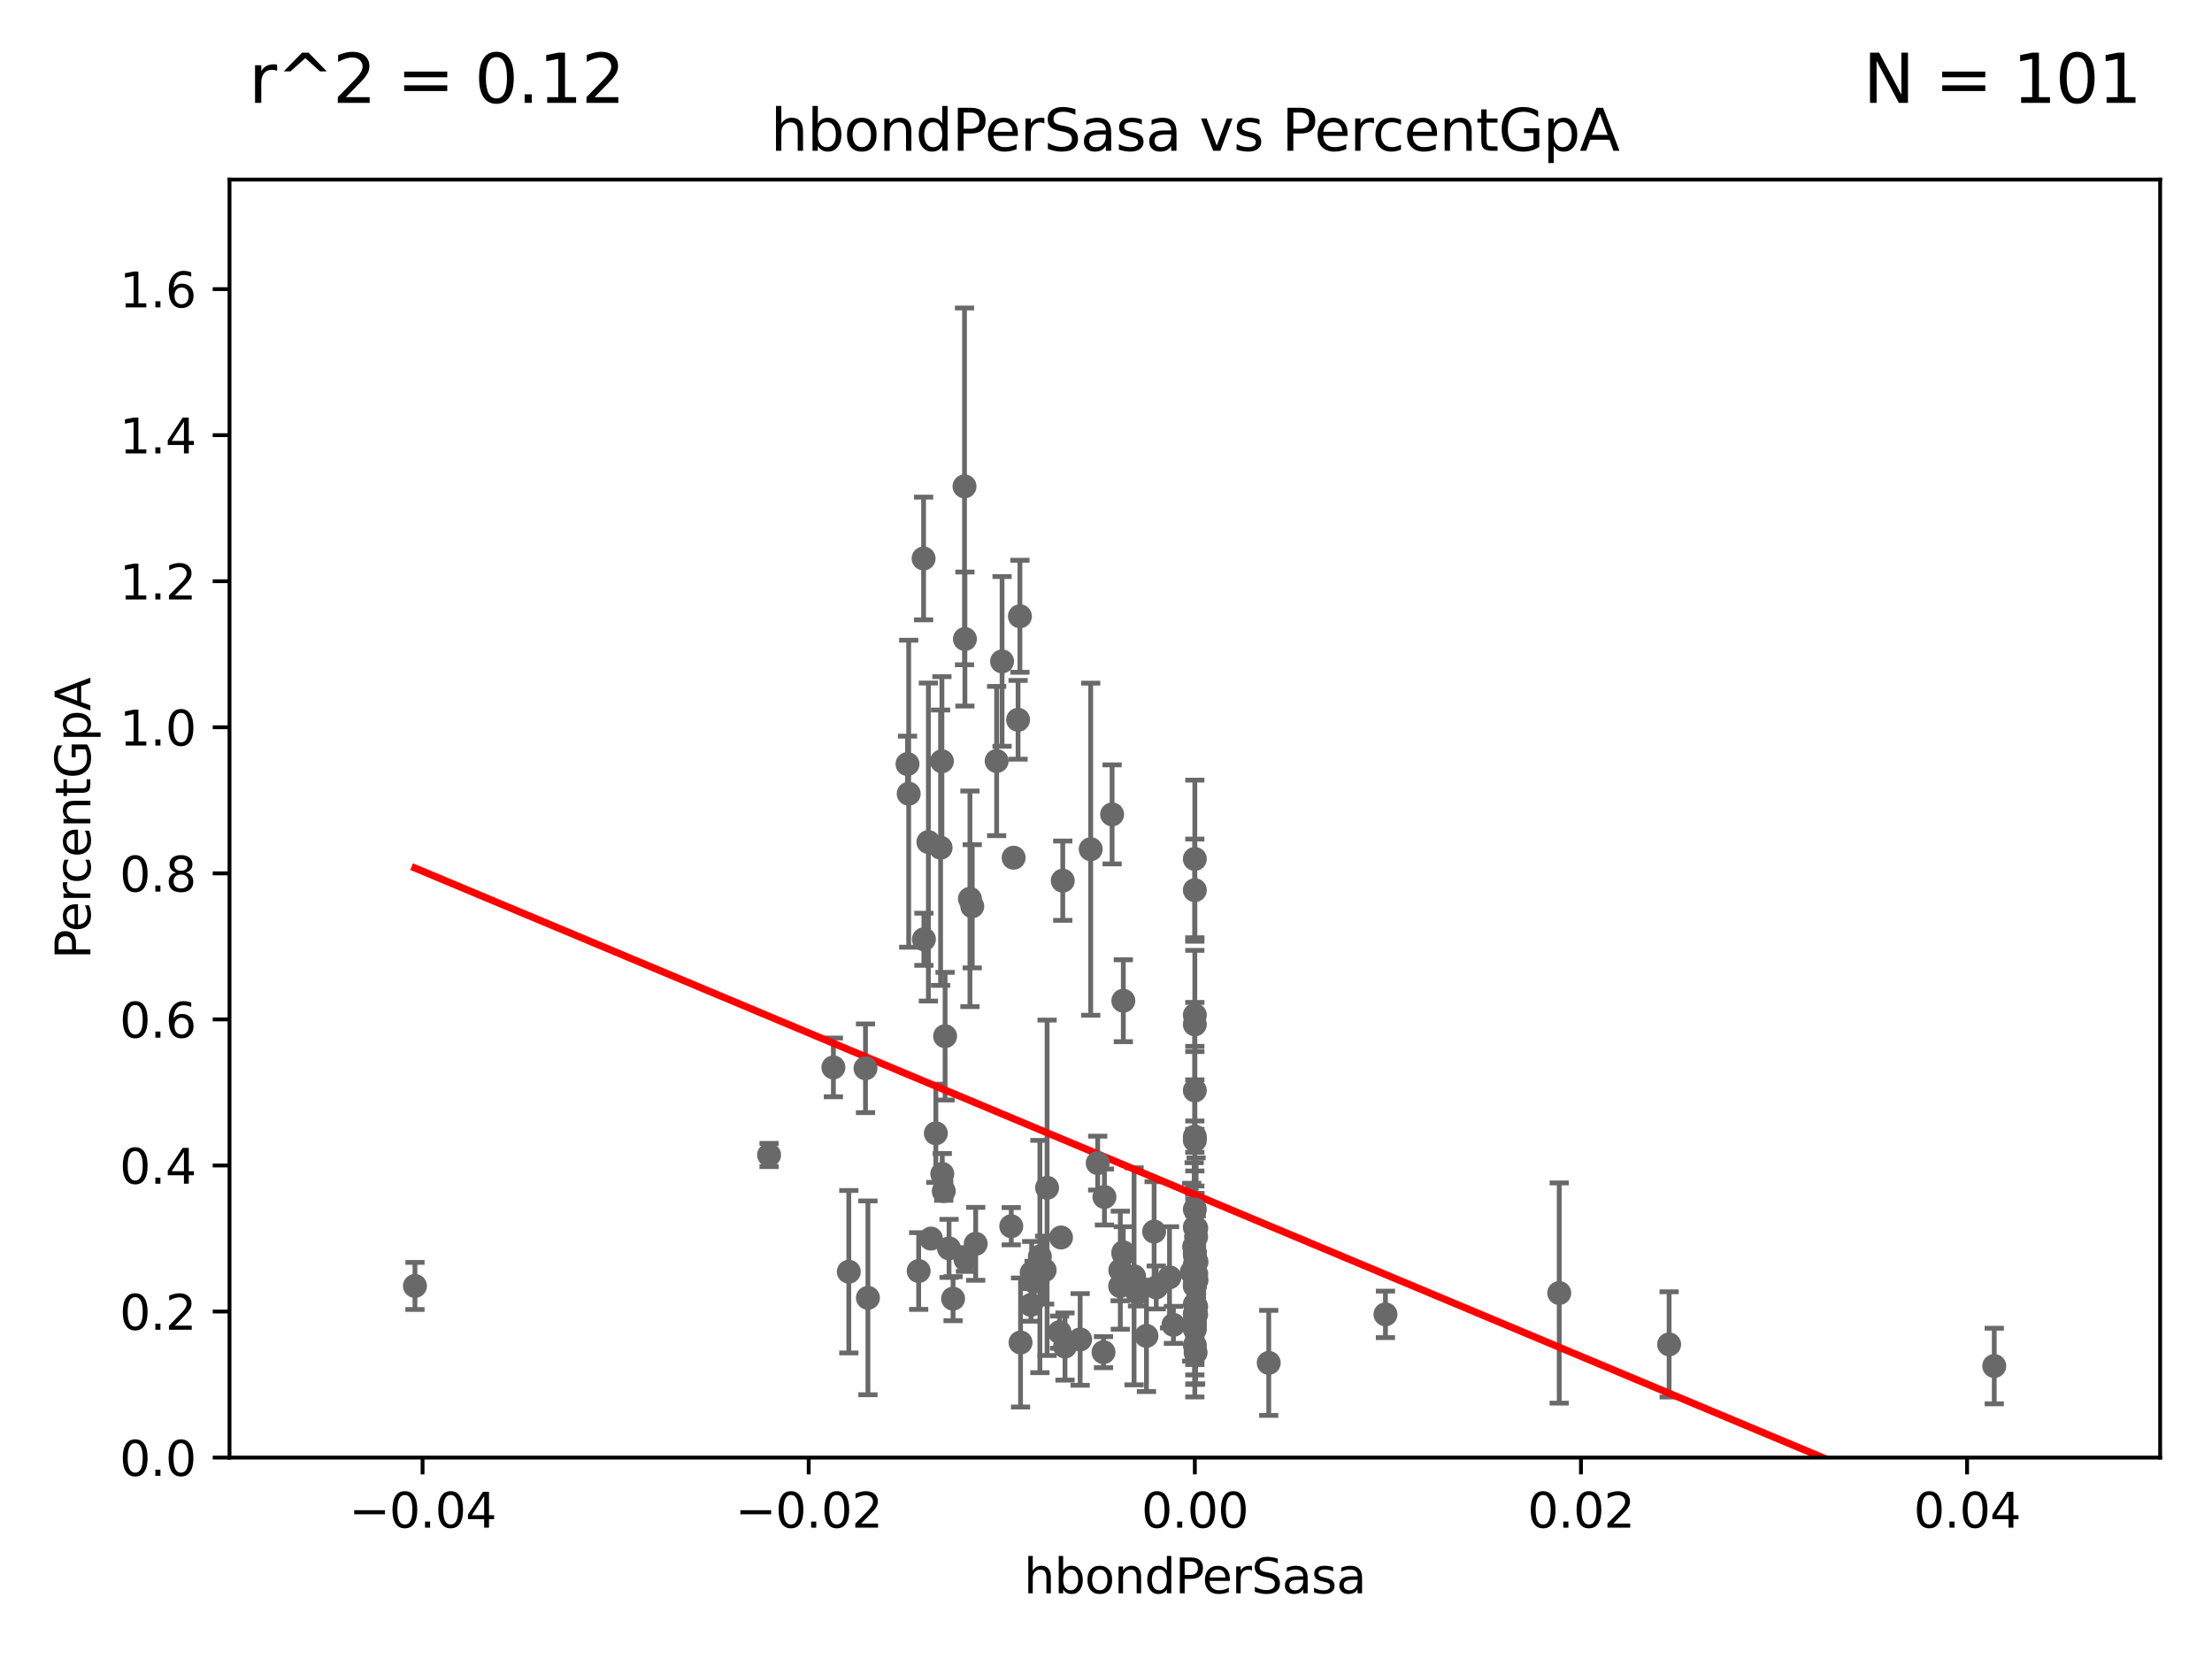 <?xml version="1.0" encoding="utf-8" standalone="no"?>
<!DOCTYPE svg PUBLIC "-//W3C//DTD SVG 1.1//EN"
  "http://www.w3.org/Graphics/SVG/1.1/DTD/svg11.dtd">
<svg xmlns:xlink="http://www.w3.org/1999/xlink" width="460.8pt" height="345.6pt" viewBox="0 0 460.8 345.6" xmlns="http://www.w3.org/2000/svg" version="1.1">
 <defs>
  <style type="text/css">*{stroke-linejoin: round; stroke-linecap: butt}</style>
 </defs>
 <g id="figure_1">
  <g id="patch_1">
   <path d="M 0 345.6 
L 460.8 345.6 
L 460.8 0 
L 0 0 
z
" style="fill: #ffffff"/>
  </g>
  <g id="axes_1">
   <g id="patch_2">
    <path d="M 47.81 303.64 
L 450 303.64 
L 450 37.411 
L 47.81 37.411 
z
" style="fill: #ffffff"/>
   </g>
   <g id="PathCollection_1">
    <defs>
     <path id="m52401237d2" d="M 0 1.118 
C 0.297 1.118 0.581 1 0.791 0.791 
C 1 0.581 1.118 0.297 1.118 0 
C 1.118 -0.297 1 -0.581 0.791 -0.791 
C 0.581 -1 0.297 -1.118 0 -1.118 
C -0.297 -1.118 -0.581 -1 -0.791 -0.791 
C -1 -0.581 -1.118 -0.297 -1.118 0 
C -1.118 0.297 -1 0.581 -0.791 0.791 
C -0.581 1 -0.297 1.118 0 1.118 
z
" style="stroke: #696969"/>
    </defs>
    <g clip-path="url(#p295c4b6cb6)">
     <use xlink:href="#m52401237d2" x="86.443" y="267.887" style="fill: #696969; stroke: #696969"/>
     <use xlink:href="#m52401237d2" x="227.215" y="176.907" style="fill: #696969; stroke: #696969"/>
     <use xlink:href="#m52401237d2" x="221.393" y="183.463" style="fill: #696969; stroke: #696969"/>
     <use xlink:href="#m52401237d2" x="221.861" y="280.507" style="fill: #696969; stroke: #696969"/>
     <use xlink:href="#m52401237d2" x="202.054" y="187.24" style="fill: #696969; stroke: #696969"/>
     <use xlink:href="#m52401237d2" x="249.175" y="273.817" style="fill: #696969; stroke: #696969"/>
     <use xlink:href="#m52401237d2" x="248.905" y="227.157" style="fill: #696969; stroke: #696969"/>
     <use xlink:href="#m52401237d2" x="180.299" y="222.541" style="fill: #696969; stroke: #696969"/>
     <use xlink:href="#m52401237d2" x="248.905" y="265.857" style="fill: #696969; stroke: #696969"/>
     <use xlink:href="#m52401237d2" x="212.598" y="279.665" style="fill: #696969; stroke: #696969"/>
     <use xlink:href="#m52401237d2" x="196.289" y="244.543" style="fill: #696969; stroke: #696969"/>
     <use xlink:href="#m52401237d2" x="248.905" y="275.444" style="fill: #696969; stroke: #696969"/>
     <use xlink:href="#m52401237d2" x="217.618" y="264.592" style="fill: #696969; stroke: #696969"/>
     <use xlink:href="#m52401237d2" x="248.905" y="276.032" style="fill: #696969; stroke: #696969"/>
     <use xlink:href="#m52401237d2" x="176.824" y="264.922" style="fill: #696969; stroke: #696969"/>
     <use xlink:href="#m52401237d2" x="233.384" y="264.604" style="fill: #696969; stroke: #696969"/>
     <use xlink:href="#m52401237d2" x="248.905" y="237.535" style="fill: #696969; stroke: #696969"/>
     <use xlink:href="#m52401237d2" x="214.916" y="265.133" style="fill: #696969; stroke: #696969"/>
     <use xlink:href="#m52401237d2" x="201.128" y="262.382" style="fill: #696969; stroke: #696969"/>
     <use xlink:href="#m52401237d2" x="234.01" y="208.472" style="fill: #696969; stroke: #696969"/>
     <use xlink:href="#m52401237d2" x="248.905" y="263.444" style="fill: #696969; stroke: #696969"/>
     <use xlink:href="#m52401237d2" x="214.78" y="271.833" style="fill: #696969; stroke: #696969"/>
     <use xlink:href="#m52401237d2" x="212.47" y="128.379" style="fill: #696969; stroke: #696969"/>
     <use xlink:href="#m52401237d2" x="244.448" y="275.993" style="fill: #696969; stroke: #696969"/>
     <use xlink:href="#m52401237d2" x="229.881" y="281.684" style="fill: #696969; stroke: #696969"/>
     <use xlink:href="#m52401237d2" x="234.001" y="260.887" style="fill: #696969; stroke: #696969"/>
     <use xlink:href="#m52401237d2" x="220.724" y="277.51" style="fill: #696969; stroke: #696969"/>
     <use xlink:href="#m52401237d2" x="194.954" y="236.087" style="fill: #696969; stroke: #696969"/>
     <use xlink:href="#m52401237d2" x="216.626" y="261.758" style="fill: #696969; stroke: #696969"/>
     <use xlink:href="#m52401237d2" x="240.859" y="268.204" style="fill: #696969; stroke: #696969"/>
     <use xlink:href="#m52401237d2" x="264.302" y="283.915" style="fill: #696969; stroke: #696969"/>
     <use xlink:href="#m52401237d2" x="180.805" y="270.364" style="fill: #696969; stroke: #696969"/>
     <use xlink:href="#m52401237d2" x="203.255" y="259.109" style="fill: #696969; stroke: #696969"/>
     <use xlink:href="#m52401237d2" x="193.401" y="175.412" style="fill: #696969; stroke: #696969"/>
     <use xlink:href="#m52401237d2" x="202.537" y="188.792" style="fill: #696969; stroke: #696969"/>
     <use xlink:href="#m52401237d2" x="236.248" y="265.881" style="fill: #696969; stroke: #696969"/>
     <use xlink:href="#m52401237d2" x="192.465" y="195.67" style="fill: #696969; stroke: #696969"/>
     <use xlink:href="#m52401237d2" x="221.027" y="257.791" style="fill: #696969; stroke: #696969"/>
     <use xlink:href="#m52401237d2" x="248.905" y="267.931" style="fill: #696969; stroke: #696969"/>
     <use xlink:href="#m52401237d2" x="193.934" y="258.022" style="fill: #696969; stroke: #696969"/>
     <use xlink:href="#m52401237d2" x="236.965" y="269.341" style="fill: #696969; stroke: #696969"/>
     <use xlink:href="#m52401237d2" x="249.2" y="255.861" style="fill: #696969; stroke: #696969"/>
     <use xlink:href="#m52401237d2" x="248.905" y="273.702" style="fill: #696969; stroke: #696969"/>
     <use xlink:href="#m52401237d2" x="231.673" y="169.654" style="fill: #696969; stroke: #696969"/>
     <use xlink:href="#m52401237d2" x="160.213" y="240.605" style="fill: #696969; stroke: #696969"/>
     <use xlink:href="#m52401237d2" x="249.066" y="281.76" style="fill: #696969; stroke: #696969"/>
     <use xlink:href="#m52401237d2" x="249.251" y="262.862" style="fill: #696969; stroke: #696969"/>
     <use xlink:href="#m52401237d2" x="248.905" y="280.252" style="fill: #696969; stroke: #696969"/>
     <use xlink:href="#m52401237d2" x="248.905" y="213.398" style="fill: #696969; stroke: #696969"/>
     <use xlink:href="#m52401237d2" x="248.765" y="259.704" style="fill: #696969; stroke: #696969"/>
     <use xlink:href="#m52401237d2" x="248.905" y="185.44" style="fill: #696969; stroke: #696969"/>
     <use xlink:href="#m52401237d2" x="347.708" y="280.062" style="fill: #696969; stroke: #696969"/>
     <use xlink:href="#m52401237d2" x="249.255" y="266.665" style="fill: #696969; stroke: #696969"/>
     <use xlink:href="#m52401237d2" x="248.905" y="261.473" style="fill: #696969; stroke: #696969"/>
     <use xlink:href="#m52401237d2" x="248.905" y="261.026" style="fill: #696969; stroke: #696969"/>
     <use xlink:href="#m52401237d2" x="248.905" y="271.695" style="fill: #696969; stroke: #696969"/>
     <use xlink:href="#m52401237d2" x="248.905" y="260.885" style="fill: #696969; stroke: #696969"/>
     <use xlink:href="#m52401237d2" x="249.198" y="265.375" style="fill: #696969; stroke: #696969"/>
     <use xlink:href="#m52401237d2" x="215.426" y="266.987" style="fill: #696969; stroke: #696969"/>
     <use xlink:href="#m52401237d2" x="238.827" y="278.294" style="fill: #696969; stroke: #696969"/>
     <use xlink:href="#m52401237d2" x="288.616" y="273.807" style="fill: #696969; stroke: #696969"/>
     <use xlink:href="#m52401237d2" x="210.661" y="255.442" style="fill: #696969; stroke: #696969"/>
     <use xlink:href="#m52401237d2" x="248.905" y="273.883" style="fill: #696969; stroke: #696969"/>
     <use xlink:href="#m52401237d2" x="197.702" y="260.062" style="fill: #696969; stroke: #696969"/>
     <use xlink:href="#m52401237d2" x="415.439" y="284.567" style="fill: #696969; stroke: #696969"/>
     <use xlink:href="#m52401237d2" x="196.601" y="248.122" style="fill: #696969; stroke: #696969"/>
     <use xlink:href="#m52401237d2" x="248.905" y="211.459" style="fill: #696969; stroke: #696969"/>
     <use xlink:href="#m52401237d2" x="249.175" y="272.193" style="fill: #696969; stroke: #696969"/>
     <use xlink:href="#m52401237d2" x="248.905" y="178.932" style="fill: #696969; stroke: #696969"/>
     <use xlink:href="#m52401237d2" x="208.75" y="137.784" style="fill: #696969; stroke: #696969"/>
     <use xlink:href="#m52401237d2" x="248.905" y="267.765" style="fill: #696969; stroke: #696969"/>
     <use xlink:href="#m52401237d2" x="248.905" y="236.78" style="fill: #696969; stroke: #696969"/>
     <use xlink:href="#m52401237d2" x="324.818" y="269.36" style="fill: #696969; stroke: #696969"/>
     <use xlink:href="#m52401237d2" x="249.174" y="257.632" style="fill: #696969; stroke: #696969"/>
     <use xlink:href="#m52401237d2" x="248.905" y="267.476" style="fill: #696969; stroke: #696969"/>
     <use xlink:href="#m52401237d2" x="243.631" y="266.089" style="fill: #696969; stroke: #696969"/>
     <use xlink:href="#m52401237d2" x="248.905" y="255.653" style="fill: #696969; stroke: #696969"/>
     <use xlink:href="#m52401237d2" x="240.423" y="256.559" style="fill: #696969; stroke: #696969"/>
     <use xlink:href="#m52401237d2" x="191.377" y="264.777" style="fill: #696969; stroke: #696969"/>
     <use xlink:href="#m52401237d2" x="228.673" y="242.295" style="fill: #696969; stroke: #696969"/>
     <use xlink:href="#m52401237d2" x="248.253" y="265.011" style="fill: #696969; stroke: #696969"/>
     <use xlink:href="#m52401237d2" x="248.905" y="251.924" style="fill: #696969; stroke: #696969"/>
     <use xlink:href="#m52401237d2" x="207.62" y="158.536" style="fill: #696969; stroke: #696969"/>
     <use xlink:href="#m52401237d2" x="192.401" y="116.343" style="fill: #696969; stroke: #696969"/>
     <use xlink:href="#m52401237d2" x="225.015" y="279.03" style="fill: #696969; stroke: #696969"/>
     <use xlink:href="#m52401237d2" x="233.347" y="267.923" style="fill: #696969; stroke: #696969"/>
     <use xlink:href="#m52401237d2" x="201.01" y="133.12" style="fill: #696969; stroke: #696969"/>
     <use xlink:href="#m52401237d2" x="195.944" y="176.593" style="fill: #696969; stroke: #696969"/>
     <use xlink:href="#m52401237d2" x="173.611" y="222.361" style="fill: #696969; stroke: #696969"/>
     <use xlink:href="#m52401237d2" x="189.05" y="159.169" style="fill: #696969; stroke: #696969"/>
     <use xlink:href="#m52401237d2" x="200.927" y="101.32" style="fill: #696969; stroke: #696969"/>
     <use xlink:href="#m52401237d2" x="189.299" y="165.344" style="fill: #696969; stroke: #696969"/>
     <use xlink:href="#m52401237d2" x="234.062" y="261.263" style="fill: #696969; stroke: #696969"/>
     <use xlink:href="#m52401237d2" x="196.88" y="215.856" style="fill: #696969; stroke: #696969"/>
     <use xlink:href="#m52401237d2" x="196.219" y="158.583" style="fill: #696969; stroke: #696969"/>
     <use xlink:href="#m52401237d2" x="212.083" y="149.949" style="fill: #696969; stroke: #696969"/>
     <use xlink:href="#m52401237d2" x="198.541" y="270.538" style="fill: #696969; stroke: #696969"/>
     <use xlink:href="#m52401237d2" x="218.128" y="247.439" style="fill: #696969; stroke: #696969"/>
     <use xlink:href="#m52401237d2" x="230.076" y="249.355" style="fill: #696969; stroke: #696969"/>
     <use xlink:href="#m52401237d2" x="211.159" y="178.676" style="fill: #696969; stroke: #696969"/>
     <use xlink:href="#m52401237d2" x="248.905" y="276.916" style="fill: #696969; stroke: #696969"/>
    </g>
   </g>
   <g id="matplotlib.axis_1">
    <g id="xtick_1">
     <g id="line2d_1">
      <defs>
       <path id="m3e3db42b2e" d="M 0 0 
L 0 3.5 
" style="stroke: #000000; stroke-width: 0.8"/>
      </defs>
      <g>
       <use xlink:href="#m3e3db42b2e" x="88.029" y="303.64" style="stroke: #000000; stroke-width: 0.8"/>
      </g>
     </g>
     <g id="text_1">
      <!-- −0.04 -->
      <g transform="translate(72.706 318.238)scale(0.1 -0.1)">
       <defs>
        <path id="DejaVuSans-2212" d="M 678 2272 
L 4684 2272 
L 4684 1741 
L 678 1741 
L 678 2272 
z
" transform="scale(0.016)"/>
        <path id="DejaVuSans-30" d="M 2034 4250 
Q 1547 4250 1301 3770 
Q 1056 3291 1056 2328 
Q 1056 1369 1301 889 
Q 1547 409 2034 409 
Q 2525 409 2770 889 
Q 3016 1369 3016 2328 
Q 3016 3291 2770 3770 
Q 2525 4250 2034 4250 
z
M 2034 4750 
Q 2819 4750 3233 4129 
Q 3647 3509 3647 2328 
Q 3647 1150 3233 529 
Q 2819 -91 2034 -91 
Q 1250 -91 836 529 
Q 422 1150 422 2328 
Q 422 3509 836 4129 
Q 1250 4750 2034 4750 
z
" transform="scale(0.016)"/>
        <path id="DejaVuSans-2e" d="M 684 794 
L 1344 794 
L 1344 0 
L 684 0 
L 684 794 
z
" transform="scale(0.016)"/>
        <path id="DejaVuSans-34" d="M 2419 4116 
L 825 1625 
L 2419 1625 
L 2419 4116 
z
M 2253 4666 
L 3047 4666 
L 3047 1625 
L 3713 1625 
L 3713 1100 
L 3047 1100 
L 3047 0 
L 2419 0 
L 2419 1100 
L 313 1100 
L 313 1709 
L 2253 4666 
z
" transform="scale(0.016)"/>
       </defs>
       <use xlink:href="#DejaVuSans-2212"/>
       <use xlink:href="#DejaVuSans-30" x="83.789"/>
       <use xlink:href="#DejaVuSans-2e" x="147.412"/>
       <use xlink:href="#DejaVuSans-30" x="179.199"/>
       <use xlink:href="#DejaVuSans-34" x="242.822"/>
      </g>
     </g>
    </g>
    <g id="xtick_2">
     <g id="line2d_2">
      <g>
       <use xlink:href="#m3e3db42b2e" x="168.467" y="303.64" style="stroke: #000000; stroke-width: 0.8"/>
      </g>
     </g>
     <g id="text_2">
      <!-- −0.02 -->
      <g transform="translate(153.144 318.238)scale(0.1 -0.1)">
       <defs>
        <path id="DejaVuSans-32" d="M 1228 531 
L 3431 531 
L 3431 0 
L 469 0 
L 469 531 
Q 828 903 1448 1529 
Q 2069 2156 2228 2338 
Q 2531 2678 2651 2914 
Q 2772 3150 2772 3378 
Q 2772 3750 2511 3984 
Q 2250 4219 1831 4219 
Q 1534 4219 1204 4116 
Q 875 4013 500 3803 
L 500 4441 
Q 881 4594 1212 4672 
Q 1544 4750 1819 4750 
Q 2544 4750 2975 4387 
Q 3406 4025 3406 3419 
Q 3406 3131 3298 2873 
Q 3191 2616 2906 2266 
Q 2828 2175 2409 1742 
Q 1991 1309 1228 531 
z
" transform="scale(0.016)"/>
       </defs>
       <use xlink:href="#DejaVuSans-2212"/>
       <use xlink:href="#DejaVuSans-30" x="83.789"/>
       <use xlink:href="#DejaVuSans-2e" x="147.412"/>
       <use xlink:href="#DejaVuSans-30" x="179.199"/>
       <use xlink:href="#DejaVuSans-32" x="242.822"/>
      </g>
     </g>
    </g>
    <g id="xtick_3">
     <g id="line2d_3">
      <g>
       <use xlink:href="#m3e3db42b2e" x="248.905" y="303.64" style="stroke: #000000; stroke-width: 0.8"/>
      </g>
     </g>
     <g id="text_3">
      <!-- 0.00 -->
      <g transform="translate(237.772 318.238)scale(0.1 -0.1)">
       <use xlink:href="#DejaVuSans-30"/>
       <use xlink:href="#DejaVuSans-2e" x="63.623"/>
       <use xlink:href="#DejaVuSans-30" x="95.41"/>
       <use xlink:href="#DejaVuSans-30" x="159.033"/>
      </g>
     </g>
    </g>
    <g id="xtick_4">
     <g id="line2d_4">
      <g>
       <use xlink:href="#m3e3db42b2e" x="329.343" y="303.64" style="stroke: #000000; stroke-width: 0.8"/>
      </g>
     </g>
     <g id="text_4">
      <!-- 0.02 -->
      <g transform="translate(318.21 318.238)scale(0.1 -0.1)">
       <use xlink:href="#DejaVuSans-30"/>
       <use xlink:href="#DejaVuSans-2e" x="63.623"/>
       <use xlink:href="#DejaVuSans-30" x="95.41"/>
       <use xlink:href="#DejaVuSans-32" x="159.033"/>
      </g>
     </g>
    </g>
    <g id="xtick_5">
     <g id="line2d_5">
      <g>
       <use xlink:href="#m3e3db42b2e" x="409.781" y="303.64" style="stroke: #000000; stroke-width: 0.8"/>
      </g>
     </g>
     <g id="text_5">
      <!-- 0.04 -->
      <g transform="translate(398.648 318.238)scale(0.1 -0.1)">
       <use xlink:href="#DejaVuSans-30"/>
       <use xlink:href="#DejaVuSans-2e" x="63.623"/>
       <use xlink:href="#DejaVuSans-30" x="95.41"/>
       <use xlink:href="#DejaVuSans-34" x="159.033"/>
      </g>
     </g>
    </g>
    <g id="text_6">
     <!-- hbondPerSasa -->
     <g transform="translate(213.287 331.917)scale(0.1 -0.1)">
      <defs>
       <path id="DejaVuSans-68" d="M 3513 2113 
L 3513 0 
L 2938 0 
L 2938 2094 
Q 2938 2591 2744 2837 
Q 2550 3084 2163 3084 
Q 1697 3084 1428 2787 
Q 1159 2491 1159 1978 
L 1159 0 
L 581 0 
L 581 4863 
L 1159 4863 
L 1159 2956 
Q 1366 3272 1645 3428 
Q 1925 3584 2291 3584 
Q 2894 3584 3203 3211 
Q 3513 2838 3513 2113 
z
" transform="scale(0.016)"/>
       <path id="DejaVuSans-62" d="M 3116 1747 
Q 3116 2381 2855 2742 
Q 2594 3103 2138 3103 
Q 1681 3103 1420 2742 
Q 1159 2381 1159 1747 
Q 1159 1113 1420 752 
Q 1681 391 2138 391 
Q 2594 391 2855 752 
Q 3116 1113 3116 1747 
z
M 1159 2969 
Q 1341 3281 1617 3432 
Q 1894 3584 2278 3584 
Q 2916 3584 3314 3078 
Q 3713 2572 3713 1747 
Q 3713 922 3314 415 
Q 2916 -91 2278 -91 
Q 1894 -91 1617 61 
Q 1341 213 1159 525 
L 1159 0 
L 581 0 
L 581 4863 
L 1159 4863 
L 1159 2969 
z
" transform="scale(0.016)"/>
       <path id="DejaVuSans-6f" d="M 1959 3097 
Q 1497 3097 1228 2736 
Q 959 2375 959 1747 
Q 959 1119 1226 758 
Q 1494 397 1959 397 
Q 2419 397 2687 759 
Q 2956 1122 2956 1747 
Q 2956 2369 2687 2733 
Q 2419 3097 1959 3097 
z
M 1959 3584 
Q 2709 3584 3137 3096 
Q 3566 2609 3566 1747 
Q 3566 888 3137 398 
Q 2709 -91 1959 -91 
Q 1206 -91 779 398 
Q 353 888 353 1747 
Q 353 2609 779 3096 
Q 1206 3584 1959 3584 
z
" transform="scale(0.016)"/>
       <path id="DejaVuSans-6e" d="M 3513 2113 
L 3513 0 
L 2938 0 
L 2938 2094 
Q 2938 2591 2744 2837 
Q 2550 3084 2163 3084 
Q 1697 3084 1428 2787 
Q 1159 2491 1159 1978 
L 1159 0 
L 581 0 
L 581 3500 
L 1159 3500 
L 1159 2956 
Q 1366 3272 1645 3428 
Q 1925 3584 2291 3584 
Q 2894 3584 3203 3211 
Q 3513 2838 3513 2113 
z
" transform="scale(0.016)"/>
       <path id="DejaVuSans-64" d="M 2906 2969 
L 2906 4863 
L 3481 4863 
L 3481 0 
L 2906 0 
L 2906 525 
Q 2725 213 2448 61 
Q 2172 -91 1784 -91 
Q 1150 -91 751 415 
Q 353 922 353 1747 
Q 353 2572 751 3078 
Q 1150 3584 1784 3584 
Q 2172 3584 2448 3432 
Q 2725 3281 2906 2969 
z
M 947 1747 
Q 947 1113 1208 752 
Q 1469 391 1925 391 
Q 2381 391 2643 752 
Q 2906 1113 2906 1747 
Q 2906 2381 2643 2742 
Q 2381 3103 1925 3103 
Q 1469 3103 1208 2742 
Q 947 2381 947 1747 
z
" transform="scale(0.016)"/>
       <path id="DejaVuSans-50" d="M 1259 4147 
L 1259 2394 
L 2053 2394 
Q 2494 2394 2734 2622 
Q 2975 2850 2975 3272 
Q 2975 3691 2734 3919 
Q 2494 4147 2053 4147 
L 1259 4147 
z
M 628 4666 
L 2053 4666 
Q 2838 4666 3239 4311 
Q 3641 3956 3641 3272 
Q 3641 2581 3239 2228 
Q 2838 1875 2053 1875 
L 1259 1875 
L 1259 0 
L 628 0 
L 628 4666 
z
" transform="scale(0.016)"/>
       <path id="DejaVuSans-65" d="M 3597 1894 
L 3597 1613 
L 953 1613 
Q 991 1019 1311 708 
Q 1631 397 2203 397 
Q 2534 397 2845 478 
Q 3156 559 3463 722 
L 3463 178 
Q 3153 47 2828 -22 
Q 2503 -91 2169 -91 
Q 1331 -91 842 396 
Q 353 884 353 1716 
Q 353 2575 817 3079 
Q 1281 3584 2069 3584 
Q 2775 3584 3186 3129 
Q 3597 2675 3597 1894 
z
M 3022 2063 
Q 3016 2534 2758 2815 
Q 2500 3097 2075 3097 
Q 1594 3097 1305 2825 
Q 1016 2553 972 2059 
L 3022 2063 
z
" transform="scale(0.016)"/>
       <path id="DejaVuSans-72" d="M 2631 2963 
Q 2534 3019 2420 3045 
Q 2306 3072 2169 3072 
Q 1681 3072 1420 2755 
Q 1159 2438 1159 1844 
L 1159 0 
L 581 0 
L 581 3500 
L 1159 3500 
L 1159 2956 
Q 1341 3275 1631 3429 
Q 1922 3584 2338 3584 
Q 2397 3584 2469 3576 
Q 2541 3569 2628 3553 
L 2631 2963 
z
" transform="scale(0.016)"/>
       <path id="DejaVuSans-53" d="M 3425 4513 
L 3425 3897 
Q 3066 4069 2747 4153 
Q 2428 4238 2131 4238 
Q 1616 4238 1336 4038 
Q 1056 3838 1056 3469 
Q 1056 3159 1242 3001 
Q 1428 2844 1947 2747 
L 2328 2669 
Q 3034 2534 3370 2195 
Q 3706 1856 3706 1288 
Q 3706 609 3251 259 
Q 2797 -91 1919 -91 
Q 1588 -91 1214 -16 
Q 841 59 441 206 
L 441 856 
Q 825 641 1194 531 
Q 1563 422 1919 422 
Q 2459 422 2753 634 
Q 3047 847 3047 1241 
Q 3047 1584 2836 1778 
Q 2625 1972 2144 2069 
L 1759 2144 
Q 1053 2284 737 2584 
Q 422 2884 422 3419 
Q 422 4038 858 4394 
Q 1294 4750 2059 4750 
Q 2388 4750 2728 4690 
Q 3069 4631 3425 4513 
z
" transform="scale(0.016)"/>
       <path id="DejaVuSans-61" d="M 2194 1759 
Q 1497 1759 1228 1600 
Q 959 1441 959 1056 
Q 959 750 1161 570 
Q 1363 391 1709 391 
Q 2188 391 2477 730 
Q 2766 1069 2766 1631 
L 2766 1759 
L 2194 1759 
z
M 3341 1997 
L 3341 0 
L 2766 0 
L 2766 531 
Q 2569 213 2275 61 
Q 1981 -91 1556 -91 
Q 1019 -91 701 211 
Q 384 513 384 1019 
Q 384 1609 779 1909 
Q 1175 2209 1959 2209 
L 2766 2209 
L 2766 2266 
Q 2766 2663 2505 2880 
Q 2244 3097 1772 3097 
Q 1472 3097 1187 3025 
Q 903 2953 641 2809 
L 641 3341 
Q 956 3463 1253 3523 
Q 1550 3584 1831 3584 
Q 2591 3584 2966 3190 
Q 3341 2797 3341 1997 
z
" transform="scale(0.016)"/>
       <path id="DejaVuSans-73" d="M 2834 3397 
L 2834 2853 
Q 2591 2978 2328 3040 
Q 2066 3103 1784 3103 
Q 1356 3103 1142 2972 
Q 928 2841 928 2578 
Q 928 2378 1081 2264 
Q 1234 2150 1697 2047 
L 1894 2003 
Q 2506 1872 2764 1633 
Q 3022 1394 3022 966 
Q 3022 478 2636 193 
Q 2250 -91 1575 -91 
Q 1294 -91 989 -36 
Q 684 19 347 128 
L 347 722 
Q 666 556 975 473 
Q 1284 391 1588 391 
Q 1994 391 2212 530 
Q 2431 669 2431 922 
Q 2431 1156 2273 1281 
Q 2116 1406 1581 1522 
L 1381 1569 
Q 847 1681 609 1914 
Q 372 2147 372 2553 
Q 372 3047 722 3315 
Q 1072 3584 1716 3584 
Q 2034 3584 2315 3537 
Q 2597 3491 2834 3397 
z
" transform="scale(0.016)"/>
      </defs>
      <use xlink:href="#DejaVuSans-68"/>
      <use xlink:href="#DejaVuSans-62" x="63.379"/>
      <use xlink:href="#DejaVuSans-6f" x="126.855"/>
      <use xlink:href="#DejaVuSans-6e" x="188.037"/>
      <use xlink:href="#DejaVuSans-64" x="251.416"/>
      <use xlink:href="#DejaVuSans-50" x="314.893"/>
      <use xlink:href="#DejaVuSans-65" x="371.57"/>
      <use xlink:href="#DejaVuSans-72" x="433.094"/>
      <use xlink:href="#DejaVuSans-53" x="474.207"/>
      <use xlink:href="#DejaVuSans-61" x="537.684"/>
      <use xlink:href="#DejaVuSans-73" x="598.963"/>
      <use xlink:href="#DejaVuSans-61" x="651.062"/>
     </g>
    </g>
   </g>
   <g id="matplotlib.axis_2">
    <g id="ytick_1">
     <g id="line2d_6">
      <defs>
       <path id="m65d0f11a4f" d="M 0 0 
L -3.5 0 
" style="stroke: #000000; stroke-width: 0.8"/>
      </defs>
      <g>
       <use xlink:href="#m65d0f11a4f" x="47.81" y="303.64" style="stroke: #000000; stroke-width: 0.8"/>
      </g>
     </g>
     <g id="text_7">
      <!-- 0.0 -->
      <g transform="translate(24.907 307.439)scale(0.1 -0.1)">
       <use xlink:href="#DejaVuSans-30"/>
       <use xlink:href="#DejaVuSans-2e" x="63.623"/>
       <use xlink:href="#DejaVuSans-30" x="95.41"/>
      </g>
     </g>
    </g>
    <g id="ytick_2">
     <g id="line2d_7">
      <g>
       <use xlink:href="#m65d0f11a4f" x="47.81" y="273.214" style="stroke: #000000; stroke-width: 0.8"/>
      </g>
     </g>
     <g id="text_8">
      <!-- 0.2 -->
      <g transform="translate(24.907 277.013)scale(0.1 -0.1)">
       <use xlink:href="#DejaVuSans-30"/>
       <use xlink:href="#DejaVuSans-2e" x="63.623"/>
       <use xlink:href="#DejaVuSans-32" x="95.41"/>
      </g>
     </g>
    </g>
    <g id="ytick_3">
     <g id="line2d_8">
      <g>
       <use xlink:href="#m65d0f11a4f" x="47.81" y="242.788" style="stroke: #000000; stroke-width: 0.8"/>
      </g>
     </g>
     <g id="text_9">
      <!-- 0.4 -->
      <g transform="translate(24.907 246.587)scale(0.1 -0.1)">
       <use xlink:href="#DejaVuSans-30"/>
       <use xlink:href="#DejaVuSans-2e" x="63.623"/>
       <use xlink:href="#DejaVuSans-34" x="95.41"/>
      </g>
     </g>
    </g>
    <g id="ytick_4">
     <g id="line2d_9">
      <g>
       <use xlink:href="#m65d0f11a4f" x="47.81" y="212.362" style="stroke: #000000; stroke-width: 0.8"/>
      </g>
     </g>
     <g id="text_10">
      <!-- 0.6 -->
      <g transform="translate(24.907 216.161)scale(0.1 -0.1)">
       <defs>
        <path id="DejaVuSans-36" d="M 2113 2584 
Q 1688 2584 1439 2293 
Q 1191 2003 1191 1497 
Q 1191 994 1439 701 
Q 1688 409 2113 409 
Q 2538 409 2786 701 
Q 3034 994 3034 1497 
Q 3034 2003 2786 2293 
Q 2538 2584 2113 2584 
z
M 3366 4563 
L 3366 3988 
Q 3128 4100 2886 4159 
Q 2644 4219 2406 4219 
Q 1781 4219 1451 3797 
Q 1122 3375 1075 2522 
Q 1259 2794 1537 2939 
Q 1816 3084 2150 3084 
Q 2853 3084 3261 2657 
Q 3669 2231 3669 1497 
Q 3669 778 3244 343 
Q 2819 -91 2113 -91 
Q 1303 -91 875 529 
Q 447 1150 447 2328 
Q 447 3434 972 4092 
Q 1497 4750 2381 4750 
Q 2619 4750 2861 4703 
Q 3103 4656 3366 4563 
z
" transform="scale(0.016)"/>
       </defs>
       <use xlink:href="#DejaVuSans-30"/>
       <use xlink:href="#DejaVuSans-2e" x="63.623"/>
       <use xlink:href="#DejaVuSans-36" x="95.41"/>
      </g>
     </g>
    </g>
    <g id="ytick_5">
     <g id="line2d_10">
      <g>
       <use xlink:href="#m65d0f11a4f" x="47.81" y="181.935" style="stroke: #000000; stroke-width: 0.8"/>
      </g>
     </g>
     <g id="text_11">
      <!-- 0.8 -->
      <g transform="translate(24.907 185.735)scale(0.1 -0.1)">
       <defs>
        <path id="DejaVuSans-38" d="M 2034 2216 
Q 1584 2216 1326 1975 
Q 1069 1734 1069 1313 
Q 1069 891 1326 650 
Q 1584 409 2034 409 
Q 2484 409 2743 651 
Q 3003 894 3003 1313 
Q 3003 1734 2745 1975 
Q 2488 2216 2034 2216 
z
M 1403 2484 
Q 997 2584 770 2862 
Q 544 3141 544 3541 
Q 544 4100 942 4425 
Q 1341 4750 2034 4750 
Q 2731 4750 3128 4425 
Q 3525 4100 3525 3541 
Q 3525 3141 3298 2862 
Q 3072 2584 2669 2484 
Q 3125 2378 3379 2068 
Q 3634 1759 3634 1313 
Q 3634 634 3220 271 
Q 2806 -91 2034 -91 
Q 1263 -91 848 271 
Q 434 634 434 1313 
Q 434 1759 690 2068 
Q 947 2378 1403 2484 
z
M 1172 3481 
Q 1172 3119 1398 2916 
Q 1625 2713 2034 2713 
Q 2441 2713 2670 2916 
Q 2900 3119 2900 3481 
Q 2900 3844 2670 4047 
Q 2441 4250 2034 4250 
Q 1625 4250 1398 4047 
Q 1172 3844 1172 3481 
z
" transform="scale(0.016)"/>
       </defs>
       <use xlink:href="#DejaVuSans-30"/>
       <use xlink:href="#DejaVuSans-2e" x="63.623"/>
       <use xlink:href="#DejaVuSans-38" x="95.41"/>
      </g>
     </g>
    </g>
    <g id="ytick_6">
     <g id="line2d_11">
      <g>
       <use xlink:href="#m65d0f11a4f" x="47.81" y="151.509" style="stroke: #000000; stroke-width: 0.8"/>
      </g>
     </g>
     <g id="text_12">
      <!-- 1.0 -->
      <g transform="translate(24.907 155.308)scale(0.1 -0.1)">
       <defs>
        <path id="DejaVuSans-31" d="M 794 531 
L 1825 531 
L 1825 4091 
L 703 3866 
L 703 4441 
L 1819 4666 
L 2450 4666 
L 2450 531 
L 3481 531 
L 3481 0 
L 794 0 
L 794 531 
z
" transform="scale(0.016)"/>
       </defs>
       <use xlink:href="#DejaVuSans-31"/>
       <use xlink:href="#DejaVuSans-2e" x="63.623"/>
       <use xlink:href="#DejaVuSans-30" x="95.41"/>
      </g>
     </g>
    </g>
    <g id="ytick_7">
     <g id="line2d_12">
      <g>
       <use xlink:href="#m65d0f11a4f" x="47.81" y="121.083" style="stroke: #000000; stroke-width: 0.8"/>
      </g>
     </g>
     <g id="text_13">
      <!-- 1.2 -->
      <g transform="translate(24.907 124.882)scale(0.1 -0.1)">
       <use xlink:href="#DejaVuSans-31"/>
       <use xlink:href="#DejaVuSans-2e" x="63.623"/>
       <use xlink:href="#DejaVuSans-32" x="95.41"/>
      </g>
     </g>
    </g>
    <g id="ytick_8">
     <g id="line2d_13">
      <g>
       <use xlink:href="#m65d0f11a4f" x="47.81" y="90.657" style="stroke: #000000; stroke-width: 0.8"/>
      </g>
     </g>
     <g id="text_14">
      <!-- 1.4 -->
      <g transform="translate(24.907 94.456)scale(0.1 -0.1)">
       <use xlink:href="#DejaVuSans-31"/>
       <use xlink:href="#DejaVuSans-2e" x="63.623"/>
       <use xlink:href="#DejaVuSans-34" x="95.41"/>
      </g>
     </g>
    </g>
    <g id="ytick_9">
     <g id="line2d_14">
      <g>
       <use xlink:href="#m65d0f11a4f" x="47.81" y="60.231" style="stroke: #000000; stroke-width: 0.8"/>
      </g>
     </g>
     <g id="text_15">
      <!-- 1.6 -->
      <g transform="translate(24.907 64.03)scale(0.1 -0.1)">
       <use xlink:href="#DejaVuSans-31"/>
       <use xlink:href="#DejaVuSans-2e" x="63.623"/>
       <use xlink:href="#DejaVuSans-36" x="95.41"/>
      </g>
     </g>
    </g>
    <g id="text_16">
     <!-- PercentGpA -->
     <g transform="translate(18.827 199.802)rotate(-90)scale(0.1 -0.1)">
      <defs>
       <path id="DejaVuSans-63" d="M 3122 3366 
L 3122 2828 
Q 2878 2963 2633 3030 
Q 2388 3097 2138 3097 
Q 1578 3097 1268 2742 
Q 959 2388 959 1747 
Q 959 1106 1268 751 
Q 1578 397 2138 397 
Q 2388 397 2633 464 
Q 2878 531 3122 666 
L 3122 134 
Q 2881 22 2623 -34 
Q 2366 -91 2075 -91 
Q 1284 -91 818 406 
Q 353 903 353 1747 
Q 353 2603 823 3093 
Q 1294 3584 2113 3584 
Q 2378 3584 2631 3529 
Q 2884 3475 3122 3366 
z
" transform="scale(0.016)"/>
       <path id="DejaVuSans-74" d="M 1172 4494 
L 1172 3500 
L 2356 3500 
L 2356 3053 
L 1172 3053 
L 1172 1153 
Q 1172 725 1289 603 
Q 1406 481 1766 481 
L 2356 481 
L 2356 0 
L 1766 0 
Q 1100 0 847 248 
Q 594 497 594 1153 
L 594 3053 
L 172 3053 
L 172 3500 
L 594 3500 
L 594 4494 
L 1172 4494 
z
" transform="scale(0.016)"/>
       <path id="DejaVuSans-47" d="M 3809 666 
L 3809 1919 
L 2778 1919 
L 2778 2438 
L 4434 2438 
L 4434 434 
Q 4069 175 3628 42 
Q 3188 -91 2688 -91 
Q 1594 -91 976 548 
Q 359 1188 359 2328 
Q 359 3472 976 4111 
Q 1594 4750 2688 4750 
Q 3144 4750 3555 4637 
Q 3966 4525 4313 4306 
L 4313 3634 
Q 3963 3931 3569 4081 
Q 3175 4231 2741 4231 
Q 1884 4231 1454 3753 
Q 1025 3275 1025 2328 
Q 1025 1384 1454 906 
Q 1884 428 2741 428 
Q 3075 428 3337 486 
Q 3600 544 3809 666 
z
" transform="scale(0.016)"/>
       <path id="DejaVuSans-70" d="M 1159 525 
L 1159 -1331 
L 581 -1331 
L 581 3500 
L 1159 3500 
L 1159 2969 
Q 1341 3281 1617 3432 
Q 1894 3584 2278 3584 
Q 2916 3584 3314 3078 
Q 3713 2572 3713 1747 
Q 3713 922 3314 415 
Q 2916 -91 2278 -91 
Q 1894 -91 1617 61 
Q 1341 213 1159 525 
z
M 3116 1747 
Q 3116 2381 2855 2742 
Q 2594 3103 2138 3103 
Q 1681 3103 1420 2742 
Q 1159 2381 1159 1747 
Q 1159 1113 1420 752 
Q 1681 391 2138 391 
Q 2594 391 2855 752 
Q 3116 1113 3116 1747 
z
" transform="scale(0.016)"/>
       <path id="DejaVuSans-41" d="M 2188 4044 
L 1331 1722 
L 3047 1722 
L 2188 4044 
z
M 1831 4666 
L 2547 4666 
L 4325 0 
L 3669 0 
L 3244 1197 
L 1141 1197 
L 716 0 
L 50 0 
L 1831 4666 
z
" transform="scale(0.016)"/>
      </defs>
      <use xlink:href="#DejaVuSans-50"/>
      <use xlink:href="#DejaVuSans-65" x="56.678"/>
      <use xlink:href="#DejaVuSans-72" x="118.201"/>
      <use xlink:href="#DejaVuSans-63" x="157.064"/>
      <use xlink:href="#DejaVuSans-65" x="212.045"/>
      <use xlink:href="#DejaVuSans-6e" x="273.568"/>
      <use xlink:href="#DejaVuSans-74" x="336.947"/>
      <use xlink:href="#DejaVuSans-47" x="376.156"/>
      <use xlink:href="#DejaVuSans-70" x="453.646"/>
      <use xlink:href="#DejaVuSans-41" x="517.123"/>
     </g>
    </g>
   </g>
   <g id="LineCollection_1">
    <path d="M 86.443 272.79 
L 86.443 262.985 
" clip-path="url(#p295c4b6cb6)" style="fill: none; stroke: #696969"/>
    <path d="M 227.215 211.498 
L 227.215 142.316 
" clip-path="url(#p295c4b6cb6)" style="fill: none; stroke: #696969"/>
    <path d="M 221.393 191.723 
L 221.393 175.204 
" clip-path="url(#p295c4b6cb6)" style="fill: none; stroke: #696969"/>
    <path d="M 221.861 287.502 
L 221.861 273.513 
" clip-path="url(#p295c4b6cb6)" style="fill: none; stroke: #696969"/>
    <path d="M 202.054 209.699 
L 202.054 164.781 
" clip-path="url(#p295c4b6cb6)" style="fill: none; stroke: #696969"/>
    <path d="M 249.175 277.282 
L 249.175 270.352 
" clip-path="url(#p295c4b6cb6)" style="fill: none; stroke: #696969"/>
    <path d="M 248.905 235.252 
L 248.905 219.062 
" clip-path="url(#p295c4b6cb6)" style="fill: none; stroke: #696969"/>
    <path d="M 180.299 231.786 
L 180.299 213.297 
" clip-path="url(#p295c4b6cb6)" style="fill: none; stroke: #696969"/>
    <path d="M 248.905 278.505 
L 248.905 253.209 
" clip-path="url(#p295c4b6cb6)" style="fill: none; stroke: #696969"/>
    <path d="M 212.598 293.104 
L 212.598 266.226 
" clip-path="url(#p295c4b6cb6)" style="fill: none; stroke: #696969"/>
    <path d="M 196.289 248.782 
L 196.289 240.304 
" clip-path="url(#p295c4b6cb6)" style="fill: none; stroke: #696969"/>
    <path d="M 248.905 284.267 
L 248.905 266.62 
" clip-path="url(#p295c4b6cb6)" style="fill: none; stroke: #696969"/>
    <path d="M 217.618 271.668 
L 217.618 257.516 
" clip-path="url(#p295c4b6cb6)" style="fill: none; stroke: #696969"/>
    <path d="M 248.905 283.366 
L 248.905 268.698 
" clip-path="url(#p295c4b6cb6)" style="fill: none; stroke: #696969"/>
    <path d="M 176.824 281.841 
L 176.824 248.004 
" clip-path="url(#p295c4b6cb6)" style="fill: none; stroke: #696969"/>
    <path d="M 233.384 276.896 
L 233.384 252.311 
" clip-path="url(#p295c4b6cb6)" style="fill: none; stroke: #696969"/>
    <path d="M 248.905 248.756 
L 248.905 226.314 
" clip-path="url(#p295c4b6cb6)" style="fill: none; stroke: #696969"/>
    <path d="M 214.916 271.649 
L 214.916 258.618 
" clip-path="url(#p295c4b6cb6)" style="fill: none; stroke: #696969"/>
    <path d="M 201.128 264.854 
L 201.128 259.909 
" clip-path="url(#p295c4b6cb6)" style="fill: none; stroke: #696969"/>
    <path d="M 234.01 217.005 
L 234.01 199.938 
" clip-path="url(#p295c4b6cb6)" style="fill: none; stroke: #696969"/>
    <path d="M 248.905 264.95 
L 248.905 261.937 
" clip-path="url(#p295c4b6cb6)" style="fill: none; stroke: #696969"/>
    <path d="M 214.78 275.235 
L 214.78 268.431 
" clip-path="url(#p295c4b6cb6)" style="fill: none; stroke: #696969"/>
    <path d="M 212.47 140.046 
L 212.47 116.711 
" clip-path="url(#p295c4b6cb6)" style="fill: none; stroke: #696969"/>
    <path d="M 244.448 279.847 
L 244.448 272.138 
" clip-path="url(#p295c4b6cb6)" style="fill: none; stroke: #696969"/>
    <path d="M 229.881 284.913 
L 229.881 278.454 
" clip-path="url(#p295c4b6cb6)" style="fill: none; stroke: #696969"/>
    <path d="M 234.001 266.228 
L 234.001 255.545 
" clip-path="url(#p295c4b6cb6)" style="fill: none; stroke: #696969"/>
    <path d="M 220.724 280.867 
L 220.724 274.153 
" clip-path="url(#p295c4b6cb6)" style="fill: none; stroke: #696969"/>
    <path d="M 194.954 246.314 
L 194.954 225.861 
" clip-path="url(#p295c4b6cb6)" style="fill: none; stroke: #696969"/>
    <path d="M 216.626 285.953 
L 216.626 237.562 
" clip-path="url(#p295c4b6cb6)" style="fill: none; stroke: #696969"/>
    <path d="M 240.859 272.676 
L 240.859 263.732 
" clip-path="url(#p295c4b6cb6)" style="fill: none; stroke: #696969"/>
    <path d="M 264.302 294.853 
L 264.302 272.976 
" clip-path="url(#p295c4b6cb6)" style="fill: none; stroke: #696969"/>
    <path d="M 180.805 290.551 
L 180.805 250.176 
" clip-path="url(#p295c4b6cb6)" style="fill: none; stroke: #696969"/>
    <path d="M 203.255 266.702 
L 203.255 251.515 
" clip-path="url(#p295c4b6cb6)" style="fill: none; stroke: #696969"/>
    <path d="M 193.401 208.531 
L 193.401 142.292 
" clip-path="url(#p295c4b6cb6)" style="fill: none; stroke: #696969"/>
    <path d="M 202.537 201.627 
L 202.537 175.958 
" clip-path="url(#p295c4b6cb6)" style="fill: none; stroke: #696969"/>
    <path d="M 236.248 288.487 
L 236.248 243.274 
" clip-path="url(#p295c4b6cb6)" style="fill: none; stroke: #696969"/>
    <path d="M 192.465 201.1 
L 192.465 190.24 
" clip-path="url(#p295c4b6cb6)" style="fill: none; stroke: #696969"/>
    <path d="M 221.027 258.503 
L 221.027 257.079 
" clip-path="url(#p295c4b6cb6)" style="fill: none; stroke: #696969"/>
    <path d="M 248.905 276.388 
L 248.905 259.474 
" clip-path="url(#p295c4b6cb6)" style="fill: none; stroke: #696969"/>
    <path d="M 193.934 258.557 
L 193.934 257.488 
" clip-path="url(#p295c4b6cb6)" style="fill: none; stroke: #696969"/>
    <path d="M 236.965 272.064 
L 236.965 266.618 
" clip-path="url(#p295c4b6cb6)" style="fill: none; stroke: #696969"/>
    <path d="M 249.2 258.429 
L 249.2 253.294 
" clip-path="url(#p295c4b6cb6)" style="fill: none; stroke: #696969"/>
    <path d="M 248.905 279.403 
L 248.905 268.001 
" clip-path="url(#p295c4b6cb6)" style="fill: none; stroke: #696969"/>
    <path d="M 231.673 179.968 
L 231.673 159.34 
" clip-path="url(#p295c4b6cb6)" style="fill: none; stroke: #696969"/>
    <path d="M 160.213 243.025 
L 160.213 238.186 
" clip-path="url(#p295c4b6cb6)" style="fill: none; stroke: #696969"/>
    <path d="M 249.066 288.269 
L 249.066 275.25 
" clip-path="url(#p295c4b6cb6)" style="fill: none; stroke: #696969"/>
    <path d="M 249.251 274.409 
L 249.251 251.316 
" clip-path="url(#p295c4b6cb6)" style="fill: none; stroke: #696969"/>
    <path d="M 248.905 286.42 
L 248.905 274.083 
" clip-path="url(#p295c4b6cb6)" style="fill: none; stroke: #696969"/>
    <path d="M 248.905 217.974 
L 248.905 208.822 
" clip-path="url(#p295c4b6cb6)" style="fill: none; stroke: #696969"/>
    <path d="M 248.765 277.199 
L 248.765 242.209 
" clip-path="url(#p295c4b6cb6)" style="fill: none; stroke: #696969"/>
    <path d="M 248.905 196.087 
L 248.905 174.793 
" clip-path="url(#p295c4b6cb6)" style="fill: none; stroke: #696969"/>
    <path d="M 347.708 291.026 
L 347.708 269.098 
" clip-path="url(#p295c4b6cb6)" style="fill: none; stroke: #696969"/>
    <path d="M 249.255 269.444 
L 249.255 263.887 
" clip-path="url(#p295c4b6cb6)" style="fill: none; stroke: #696969"/>
    <path d="M 248.905 266.378 
L 248.905 256.569 
" clip-path="url(#p295c4b6cb6)" style="fill: none; stroke: #696969"/>
    <path d="M 248.905 274.996 
L 248.905 247.056 
" clip-path="url(#p295c4b6cb6)" style="fill: none; stroke: #696969"/>
    <path d="M 248.905 280.772 
L 248.905 262.618 
" clip-path="url(#p295c4b6cb6)" style="fill: none; stroke: #696969"/>
    <path d="M 248.905 265.413 
L 248.905 256.357 
" clip-path="url(#p295c4b6cb6)" style="fill: none; stroke: #696969"/>
    <path d="M 249.198 270.6 
L 249.198 260.149 
" clip-path="url(#p295c4b6cb6)" style="fill: none; stroke: #696969"/>
    <path d="M 215.426 271.235 
L 215.426 262.739 
" clip-path="url(#p295c4b6cb6)" style="fill: none; stroke: #696969"/>
    <path d="M 238.827 289.885 
L 238.827 266.702 
" clip-path="url(#p295c4b6cb6)" style="fill: none; stroke: #696969"/>
    <path d="M 288.616 278.649 
L 288.616 268.964 
" clip-path="url(#p295c4b6cb6)" style="fill: none; stroke: #696969"/>
    <path d="M 210.661 259.323 
L 210.661 251.56 
" clip-path="url(#p295c4b6cb6)" style="fill: none; stroke: #696969"/>
    <path d="M 248.905 281.857 
L 248.905 265.908 
" clip-path="url(#p295c4b6cb6)" style="fill: none; stroke: #696969"/>
    <path d="M 197.702 266.111 
L 197.702 254.013 
" clip-path="url(#p295c4b6cb6)" style="fill: none; stroke: #696969"/>
    <path d="M 415.439 292.443 
L 415.439 276.691 
" clip-path="url(#p295c4b6cb6)" style="fill: none; stroke: #696969"/>
    <path d="M 196.601 250.053 
L 196.601 246.192 
" clip-path="url(#p295c4b6cb6)" style="fill: none; stroke: #696969"/>
    <path d="M 248.905 224.938 
L 248.905 197.979 
" clip-path="url(#p295c4b6cb6)" style="fill: none; stroke: #696969"/>
    <path d="M 249.175 273.839 
L 249.175 270.546 
" clip-path="url(#p295c4b6cb6)" style="fill: none; stroke: #696969"/>
    <path d="M 248.905 195.35 
L 248.905 162.514 
" clip-path="url(#p295c4b6cb6)" style="fill: none; stroke: #696969"/>
    <path d="M 208.75 155.463 
L 208.75 120.106 
" clip-path="url(#p295c4b6cb6)" style="fill: none; stroke: #696969"/>
    <path d="M 248.905 273.751 
L 248.905 261.779 
" clip-path="url(#p295c4b6cb6)" style="fill: none; stroke: #696969"/>
    <path d="M 248.905 240.038 
L 248.905 233.522 
" clip-path="url(#p295c4b6cb6)" style="fill: none; stroke: #696969"/>
    <path d="M 324.818 292.297 
L 324.818 246.423 
" clip-path="url(#p295c4b6cb6)" style="fill: none; stroke: #696969"/>
    <path d="M 249.174 274.054 
L 249.174 241.209 
" clip-path="url(#p295c4b6cb6)" style="fill: none; stroke: #696969"/>
    <path d="M 248.905 291.012 
L 248.905 243.939 
" clip-path="url(#p295c4b6cb6)" style="fill: none; stroke: #696969"/>
    <path d="M 243.631 276.629 
L 243.631 255.55 
" clip-path="url(#p295c4b6cb6)" style="fill: none; stroke: #696969"/>
    <path d="M 248.905 261.549 
L 248.905 249.756 
" clip-path="url(#p295c4b6cb6)" style="fill: none; stroke: #696969"/>
    <path d="M 240.423 266.95 
L 240.423 246.168 
" clip-path="url(#p295c4b6cb6)" style="fill: none; stroke: #696969"/>
    <path d="M 191.377 272.769 
L 191.377 256.785 
" clip-path="url(#p295c4b6cb6)" style="fill: none; stroke: #696969"/>
    <path d="M 228.673 247.904 
L 228.673 236.685 
" clip-path="url(#p295c4b6cb6)" style="fill: none; stroke: #696969"/>
    <path d="M 248.253 283.532 
L 248.253 246.489 
" clip-path="url(#p295c4b6cb6)" style="fill: none; stroke: #696969"/>
    <path d="M 248.905 255.254 
L 248.905 248.594 
" clip-path="url(#p295c4b6cb6)" style="fill: none; stroke: #696969"/>
    <path d="M 207.62 174.083 
L 207.62 142.99 
" clip-path="url(#p295c4b6cb6)" style="fill: none; stroke: #696969"/>
    <path d="M 192.401 129.124 
L 192.401 103.562 
" clip-path="url(#p295c4b6cb6)" style="fill: none; stroke: #696969"/>
    <path d="M 225.015 288.574 
L 225.015 269.485 
" clip-path="url(#p295c4b6cb6)" style="fill: none; stroke: #696969"/>
    <path d="M 233.347 270.974 
L 233.347 264.873 
" clip-path="url(#p295c4b6cb6)" style="fill: none; stroke: #696969"/>
    <path d="M 201.01 147.079 
L 201.01 119.161 
" clip-path="url(#p295c4b6cb6)" style="fill: none; stroke: #696969"/>
    <path d="M 195.944 205.275 
L 195.944 147.912 
" clip-path="url(#p295c4b6cb6)" style="fill: none; stroke: #696969"/>
    <path d="M 173.611 228.483 
L 173.611 216.24 
" clip-path="url(#p295c4b6cb6)" style="fill: none; stroke: #696969"/>
    <path d="M 189.05 164.985 
L 189.05 153.353 
" clip-path="url(#p295c4b6cb6)" style="fill: none; stroke: #696969"/>
    <path d="M 200.927 138.481 
L 200.927 64.16 
" clip-path="url(#p295c4b6cb6)" style="fill: none; stroke: #696969"/>
    <path d="M 189.299 197.32 
L 189.299 133.368 
" clip-path="url(#p295c4b6cb6)" style="fill: none; stroke: #696969"/>
    <path d="M 234.062 262.228 
L 234.062 260.299 
" clip-path="url(#p295c4b6cb6)" style="fill: none; stroke: #696969"/>
    <path d="M 196.88 229.149 
L 196.88 202.563 
" clip-path="url(#p295c4b6cb6)" style="fill: none; stroke: #696969"/>
    <path d="M 196.219 176.204 
L 196.219 140.961 
" clip-path="url(#p295c4b6cb6)" style="fill: none; stroke: #696969"/>
    <path d="M 212.083 158.155 
L 212.083 141.744 
" clip-path="url(#p295c4b6cb6)" style="fill: none; stroke: #696969"/>
    <path d="M 198.541 275.129 
L 198.541 265.948 
" clip-path="url(#p295c4b6cb6)" style="fill: none; stroke: #696969"/>
    <path d="M 218.128 282.373 
L 218.128 212.505 
" clip-path="url(#p295c4b6cb6)" style="fill: none; stroke: #696969"/>
    <path d="M 230.076 255.185 
L 230.076 243.525 
" clip-path="url(#p295c4b6cb6)" style="fill: none; stroke: #696969"/>
    <path d="M 211.159 179.206 
L 211.159 178.147 
" clip-path="url(#p295c4b6cb6)" style="fill: none; stroke: #696969"/>
    <path d="M 248.905 288.398 
L 248.905 265.434 
" clip-path="url(#p295c4b6cb6)" style="fill: none; stroke: #696969"/>
   </g>
   <g id="line2d_15">
    <defs>
     <path id="m0e56247ebf" d="M 2 0 
L -2 -0 
" style="stroke: #696969"/>
    </defs>
    <g clip-path="url(#p295c4b6cb6)">
     <use xlink:href="#m0e56247ebf" x="86.443" y="272.79" style="fill: #696969; stroke: #696969"/>
     <use xlink:href="#m0e56247ebf" x="227.215" y="211.498" style="fill: #696969; stroke: #696969"/>
     <use xlink:href="#m0e56247ebf" x="221.393" y="191.723" style="fill: #696969; stroke: #696969"/>
     <use xlink:href="#m0e56247ebf" x="221.861" y="287.502" style="fill: #696969; stroke: #696969"/>
     <use xlink:href="#m0e56247ebf" x="202.054" y="209.699" style="fill: #696969; stroke: #696969"/>
     <use xlink:href="#m0e56247ebf" x="249.175" y="277.282" style="fill: #696969; stroke: #696969"/>
     <use xlink:href="#m0e56247ebf" x="248.905" y="235.252" style="fill: #696969; stroke: #696969"/>
     <use xlink:href="#m0e56247ebf" x="180.299" y="231.786" style="fill: #696969; stroke: #696969"/>
     <use xlink:href="#m0e56247ebf" x="248.905" y="278.505" style="fill: #696969; stroke: #696969"/>
     <use xlink:href="#m0e56247ebf" x="212.598" y="293.104" style="fill: #696969; stroke: #696969"/>
     <use xlink:href="#m0e56247ebf" x="196.289" y="248.782" style="fill: #696969; stroke: #696969"/>
     <use xlink:href="#m0e56247ebf" x="248.905" y="284.267" style="fill: #696969; stroke: #696969"/>
     <use xlink:href="#m0e56247ebf" x="217.618" y="271.668" style="fill: #696969; stroke: #696969"/>
     <use xlink:href="#m0e56247ebf" x="248.905" y="283.366" style="fill: #696969; stroke: #696969"/>
     <use xlink:href="#m0e56247ebf" x="176.824" y="281.841" style="fill: #696969; stroke: #696969"/>
     <use xlink:href="#m0e56247ebf" x="233.384" y="276.896" style="fill: #696969; stroke: #696969"/>
     <use xlink:href="#m0e56247ebf" x="248.905" y="248.756" style="fill: #696969; stroke: #696969"/>
     <use xlink:href="#m0e56247ebf" x="214.916" y="271.649" style="fill: #696969; stroke: #696969"/>
     <use xlink:href="#m0e56247ebf" x="201.128" y="264.854" style="fill: #696969; stroke: #696969"/>
     <use xlink:href="#m0e56247ebf" x="234.01" y="217.005" style="fill: #696969; stroke: #696969"/>
     <use xlink:href="#m0e56247ebf" x="248.905" y="264.95" style="fill: #696969; stroke: #696969"/>
     <use xlink:href="#m0e56247ebf" x="214.78" y="275.235" style="fill: #696969; stroke: #696969"/>
     <use xlink:href="#m0e56247ebf" x="212.47" y="140.046" style="fill: #696969; stroke: #696969"/>
     <use xlink:href="#m0e56247ebf" x="244.448" y="279.847" style="fill: #696969; stroke: #696969"/>
     <use xlink:href="#m0e56247ebf" x="229.881" y="284.913" style="fill: #696969; stroke: #696969"/>
     <use xlink:href="#m0e56247ebf" x="234.001" y="266.228" style="fill: #696969; stroke: #696969"/>
     <use xlink:href="#m0e56247ebf" x="220.724" y="280.867" style="fill: #696969; stroke: #696969"/>
     <use xlink:href="#m0e56247ebf" x="194.954" y="246.314" style="fill: #696969; stroke: #696969"/>
     <use xlink:href="#m0e56247ebf" x="216.626" y="285.953" style="fill: #696969; stroke: #696969"/>
     <use xlink:href="#m0e56247ebf" x="240.859" y="272.676" style="fill: #696969; stroke: #696969"/>
     <use xlink:href="#m0e56247ebf" x="264.302" y="294.853" style="fill: #696969; stroke: #696969"/>
     <use xlink:href="#m0e56247ebf" x="180.805" y="290.551" style="fill: #696969; stroke: #696969"/>
     <use xlink:href="#m0e56247ebf" x="203.255" y="266.702" style="fill: #696969; stroke: #696969"/>
     <use xlink:href="#m0e56247ebf" x="193.401" y="208.531" style="fill: #696969; stroke: #696969"/>
     <use xlink:href="#m0e56247ebf" x="202.537" y="201.627" style="fill: #696969; stroke: #696969"/>
     <use xlink:href="#m0e56247ebf" x="236.248" y="288.487" style="fill: #696969; stroke: #696969"/>
     <use xlink:href="#m0e56247ebf" x="192.465" y="201.1" style="fill: #696969; stroke: #696969"/>
     <use xlink:href="#m0e56247ebf" x="221.027" y="258.503" style="fill: #696969; stroke: #696969"/>
     <use xlink:href="#m0e56247ebf" x="248.905" y="276.388" style="fill: #696969; stroke: #696969"/>
     <use xlink:href="#m0e56247ebf" x="193.934" y="258.557" style="fill: #696969; stroke: #696969"/>
     <use xlink:href="#m0e56247ebf" x="236.965" y="272.064" style="fill: #696969; stroke: #696969"/>
     <use xlink:href="#m0e56247ebf" x="249.2" y="258.429" style="fill: #696969; stroke: #696969"/>
     <use xlink:href="#m0e56247ebf" x="248.905" y="279.403" style="fill: #696969; stroke: #696969"/>
     <use xlink:href="#m0e56247ebf" x="231.673" y="179.968" style="fill: #696969; stroke: #696969"/>
     <use xlink:href="#m0e56247ebf" x="160.213" y="243.025" style="fill: #696969; stroke: #696969"/>
     <use xlink:href="#m0e56247ebf" x="249.066" y="288.269" style="fill: #696969; stroke: #696969"/>
     <use xlink:href="#m0e56247ebf" x="249.251" y="274.409" style="fill: #696969; stroke: #696969"/>
     <use xlink:href="#m0e56247ebf" x="248.905" y="286.42" style="fill: #696969; stroke: #696969"/>
     <use xlink:href="#m0e56247ebf" x="248.905" y="217.974" style="fill: #696969; stroke: #696969"/>
     <use xlink:href="#m0e56247ebf" x="248.765" y="277.199" style="fill: #696969; stroke: #696969"/>
     <use xlink:href="#m0e56247ebf" x="248.905" y="196.087" style="fill: #696969; stroke: #696969"/>
     <use xlink:href="#m0e56247ebf" x="347.708" y="291.026" style="fill: #696969; stroke: #696969"/>
     <use xlink:href="#m0e56247ebf" x="249.255" y="269.444" style="fill: #696969; stroke: #696969"/>
     <use xlink:href="#m0e56247ebf" x="248.905" y="266.378" style="fill: #696969; stroke: #696969"/>
     <use xlink:href="#m0e56247ebf" x="248.905" y="274.996" style="fill: #696969; stroke: #696969"/>
     <use xlink:href="#m0e56247ebf" x="248.905" y="280.772" style="fill: #696969; stroke: #696969"/>
     <use xlink:href="#m0e56247ebf" x="248.905" y="265.413" style="fill: #696969; stroke: #696969"/>
     <use xlink:href="#m0e56247ebf" x="249.198" y="270.6" style="fill: #696969; stroke: #696969"/>
     <use xlink:href="#m0e56247ebf" x="215.426" y="271.235" style="fill: #696969; stroke: #696969"/>
     <use xlink:href="#m0e56247ebf" x="238.827" y="289.885" style="fill: #696969; stroke: #696969"/>
     <use xlink:href="#m0e56247ebf" x="288.616" y="278.649" style="fill: #696969; stroke: #696969"/>
     <use xlink:href="#m0e56247ebf" x="210.661" y="259.323" style="fill: #696969; stroke: #696969"/>
     <use xlink:href="#m0e56247ebf" x="248.905" y="281.857" style="fill: #696969; stroke: #696969"/>
     <use xlink:href="#m0e56247ebf" x="197.702" y="266.111" style="fill: #696969; stroke: #696969"/>
     <use xlink:href="#m0e56247ebf" x="415.439" y="292.443" style="fill: #696969; stroke: #696969"/>
     <use xlink:href="#m0e56247ebf" x="196.601" y="250.053" style="fill: #696969; stroke: #696969"/>
     <use xlink:href="#m0e56247ebf" x="248.905" y="224.938" style="fill: #696969; stroke: #696969"/>
     <use xlink:href="#m0e56247ebf" x="249.175" y="273.839" style="fill: #696969; stroke: #696969"/>
     <use xlink:href="#m0e56247ebf" x="248.905" y="195.35" style="fill: #696969; stroke: #696969"/>
     <use xlink:href="#m0e56247ebf" x="208.75" y="155.463" style="fill: #696969; stroke: #696969"/>
     <use xlink:href="#m0e56247ebf" x="248.905" y="273.751" style="fill: #696969; stroke: #696969"/>
     <use xlink:href="#m0e56247ebf" x="248.905" y="240.038" style="fill: #696969; stroke: #696969"/>
     <use xlink:href="#m0e56247ebf" x="324.818" y="292.297" style="fill: #696969; stroke: #696969"/>
     <use xlink:href="#m0e56247ebf" x="249.174" y="274.054" style="fill: #696969; stroke: #696969"/>
     <use xlink:href="#m0e56247ebf" x="248.905" y="291.012" style="fill: #696969; stroke: #696969"/>
     <use xlink:href="#m0e56247ebf" x="243.631" y="276.629" style="fill: #696969; stroke: #696969"/>
     <use xlink:href="#m0e56247ebf" x="248.905" y="261.549" style="fill: #696969; stroke: #696969"/>
     <use xlink:href="#m0e56247ebf" x="240.423" y="266.95" style="fill: #696969; stroke: #696969"/>
     <use xlink:href="#m0e56247ebf" x="191.377" y="272.769" style="fill: #696969; stroke: #696969"/>
     <use xlink:href="#m0e56247ebf" x="228.673" y="247.904" style="fill: #696969; stroke: #696969"/>
     <use xlink:href="#m0e56247ebf" x="248.253" y="283.532" style="fill: #696969; stroke: #696969"/>
     <use xlink:href="#m0e56247ebf" x="248.905" y="255.254" style="fill: #696969; stroke: #696969"/>
     <use xlink:href="#m0e56247ebf" x="207.62" y="174.083" style="fill: #696969; stroke: #696969"/>
     <use xlink:href="#m0e56247ebf" x="192.401" y="129.124" style="fill: #696969; stroke: #696969"/>
     <use xlink:href="#m0e56247ebf" x="225.015" y="288.574" style="fill: #696969; stroke: #696969"/>
     <use xlink:href="#m0e56247ebf" x="233.347" y="270.974" style="fill: #696969; stroke: #696969"/>
     <use xlink:href="#m0e56247ebf" x="201.01" y="147.079" style="fill: #696969; stroke: #696969"/>
     <use xlink:href="#m0e56247ebf" x="195.944" y="205.275" style="fill: #696969; stroke: #696969"/>
     <use xlink:href="#m0e56247ebf" x="173.611" y="228.483" style="fill: #696969; stroke: #696969"/>
     <use xlink:href="#m0e56247ebf" x="189.05" y="164.985" style="fill: #696969; stroke: #696969"/>
     <use xlink:href="#m0e56247ebf" x="200.927" y="138.481" style="fill: #696969; stroke: #696969"/>
     <use xlink:href="#m0e56247ebf" x="189.299" y="197.32" style="fill: #696969; stroke: #696969"/>
     <use xlink:href="#m0e56247ebf" x="234.062" y="262.228" style="fill: #696969; stroke: #696969"/>
     <use xlink:href="#m0e56247ebf" x="196.88" y="229.149" style="fill: #696969; stroke: #696969"/>
     <use xlink:href="#m0e56247ebf" x="196.219" y="176.204" style="fill: #696969; stroke: #696969"/>
     <use xlink:href="#m0e56247ebf" x="212.083" y="158.155" style="fill: #696969; stroke: #696969"/>
     <use xlink:href="#m0e56247ebf" x="198.541" y="275.129" style="fill: #696969; stroke: #696969"/>
     <use xlink:href="#m0e56247ebf" x="218.128" y="282.373" style="fill: #696969; stroke: #696969"/>
     <use xlink:href="#m0e56247ebf" x="230.076" y="255.185" style="fill: #696969; stroke: #696969"/>
     <use xlink:href="#m0e56247ebf" x="211.159" y="179.206" style="fill: #696969; stroke: #696969"/>
     <use xlink:href="#m0e56247ebf" x="248.905" y="288.398" style="fill: #696969; stroke: #696969"/>
    </g>
   </g>
   <g id="line2d_16">
    <g clip-path="url(#p295c4b6cb6)">
     <use xlink:href="#m0e56247ebf" x="86.443" y="262.985" style="fill: #696969; stroke: #696969"/>
     <use xlink:href="#m0e56247ebf" x="227.215" y="142.316" style="fill: #696969; stroke: #696969"/>
     <use xlink:href="#m0e56247ebf" x="221.393" y="175.204" style="fill: #696969; stroke: #696969"/>
     <use xlink:href="#m0e56247ebf" x="221.861" y="273.513" style="fill: #696969; stroke: #696969"/>
     <use xlink:href="#m0e56247ebf" x="202.054" y="164.781" style="fill: #696969; stroke: #696969"/>
     <use xlink:href="#m0e56247ebf" x="249.175" y="270.352" style="fill: #696969; stroke: #696969"/>
     <use xlink:href="#m0e56247ebf" x="248.905" y="219.062" style="fill: #696969; stroke: #696969"/>
     <use xlink:href="#m0e56247ebf" x="180.299" y="213.297" style="fill: #696969; stroke: #696969"/>
     <use xlink:href="#m0e56247ebf" x="248.905" y="253.209" style="fill: #696969; stroke: #696969"/>
     <use xlink:href="#m0e56247ebf" x="212.598" y="266.226" style="fill: #696969; stroke: #696969"/>
     <use xlink:href="#m0e56247ebf" x="196.289" y="240.304" style="fill: #696969; stroke: #696969"/>
     <use xlink:href="#m0e56247ebf" x="248.905" y="266.62" style="fill: #696969; stroke: #696969"/>
     <use xlink:href="#m0e56247ebf" x="217.618" y="257.516" style="fill: #696969; stroke: #696969"/>
     <use xlink:href="#m0e56247ebf" x="248.905" y="268.698" style="fill: #696969; stroke: #696969"/>
     <use xlink:href="#m0e56247ebf" x="176.824" y="248.004" style="fill: #696969; stroke: #696969"/>
     <use xlink:href="#m0e56247ebf" x="233.384" y="252.311" style="fill: #696969; stroke: #696969"/>
     <use xlink:href="#m0e56247ebf" x="248.905" y="226.314" style="fill: #696969; stroke: #696969"/>
     <use xlink:href="#m0e56247ebf" x="214.916" y="258.618" style="fill: #696969; stroke: #696969"/>
     <use xlink:href="#m0e56247ebf" x="201.128" y="259.909" style="fill: #696969; stroke: #696969"/>
     <use xlink:href="#m0e56247ebf" x="234.01" y="199.938" style="fill: #696969; stroke: #696969"/>
     <use xlink:href="#m0e56247ebf" x="248.905" y="261.937" style="fill: #696969; stroke: #696969"/>
     <use xlink:href="#m0e56247ebf" x="214.78" y="268.431" style="fill: #696969; stroke: #696969"/>
     <use xlink:href="#m0e56247ebf" x="212.47" y="116.711" style="fill: #696969; stroke: #696969"/>
     <use xlink:href="#m0e56247ebf" x="244.448" y="272.138" style="fill: #696969; stroke: #696969"/>
     <use xlink:href="#m0e56247ebf" x="229.881" y="278.454" style="fill: #696969; stroke: #696969"/>
     <use xlink:href="#m0e56247ebf" x="234.001" y="255.545" style="fill: #696969; stroke: #696969"/>
     <use xlink:href="#m0e56247ebf" x="220.724" y="274.153" style="fill: #696969; stroke: #696969"/>
     <use xlink:href="#m0e56247ebf" x="194.954" y="225.861" style="fill: #696969; stroke: #696969"/>
     <use xlink:href="#m0e56247ebf" x="216.626" y="237.562" style="fill: #696969; stroke: #696969"/>
     <use xlink:href="#m0e56247ebf" x="240.859" y="263.732" style="fill: #696969; stroke: #696969"/>
     <use xlink:href="#m0e56247ebf" x="264.302" y="272.976" style="fill: #696969; stroke: #696969"/>
     <use xlink:href="#m0e56247ebf" x="180.805" y="250.176" style="fill: #696969; stroke: #696969"/>
     <use xlink:href="#m0e56247ebf" x="203.255" y="251.515" style="fill: #696969; stroke: #696969"/>
     <use xlink:href="#m0e56247ebf" x="193.401" y="142.292" style="fill: #696969; stroke: #696969"/>
     <use xlink:href="#m0e56247ebf" x="202.537" y="175.958" style="fill: #696969; stroke: #696969"/>
     <use xlink:href="#m0e56247ebf" x="236.248" y="243.274" style="fill: #696969; stroke: #696969"/>
     <use xlink:href="#m0e56247ebf" x="192.465" y="190.24" style="fill: #696969; stroke: #696969"/>
     <use xlink:href="#m0e56247ebf" x="221.027" y="257.079" style="fill: #696969; stroke: #696969"/>
     <use xlink:href="#m0e56247ebf" x="248.905" y="259.474" style="fill: #696969; stroke: #696969"/>
     <use xlink:href="#m0e56247ebf" x="193.934" y="257.488" style="fill: #696969; stroke: #696969"/>
     <use xlink:href="#m0e56247ebf" x="236.965" y="266.618" style="fill: #696969; stroke: #696969"/>
     <use xlink:href="#m0e56247ebf" x="249.2" y="253.294" style="fill: #696969; stroke: #696969"/>
     <use xlink:href="#m0e56247ebf" x="248.905" y="268.001" style="fill: #696969; stroke: #696969"/>
     <use xlink:href="#m0e56247ebf" x="231.673" y="159.34" style="fill: #696969; stroke: #696969"/>
     <use xlink:href="#m0e56247ebf" x="160.213" y="238.186" style="fill: #696969; stroke: #696969"/>
     <use xlink:href="#m0e56247ebf" x="249.066" y="275.25" style="fill: #696969; stroke: #696969"/>
     <use xlink:href="#m0e56247ebf" x="249.251" y="251.316" style="fill: #696969; stroke: #696969"/>
     <use xlink:href="#m0e56247ebf" x="248.905" y="274.083" style="fill: #696969; stroke: #696969"/>
     <use xlink:href="#m0e56247ebf" x="248.905" y="208.822" style="fill: #696969; stroke: #696969"/>
     <use xlink:href="#m0e56247ebf" x="248.765" y="242.209" style="fill: #696969; stroke: #696969"/>
     <use xlink:href="#m0e56247ebf" x="248.905" y="174.793" style="fill: #696969; stroke: #696969"/>
     <use xlink:href="#m0e56247ebf" x="347.708" y="269.098" style="fill: #696969; stroke: #696969"/>
     <use xlink:href="#m0e56247ebf" x="249.255" y="263.887" style="fill: #696969; stroke: #696969"/>
     <use xlink:href="#m0e56247ebf" x="248.905" y="256.569" style="fill: #696969; stroke: #696969"/>
     <use xlink:href="#m0e56247ebf" x="248.905" y="247.056" style="fill: #696969; stroke: #696969"/>
     <use xlink:href="#m0e56247ebf" x="248.905" y="262.618" style="fill: #696969; stroke: #696969"/>
     <use xlink:href="#m0e56247ebf" x="248.905" y="256.357" style="fill: #696969; stroke: #696969"/>
     <use xlink:href="#m0e56247ebf" x="249.198" y="260.149" style="fill: #696969; stroke: #696969"/>
     <use xlink:href="#m0e56247ebf" x="215.426" y="262.739" style="fill: #696969; stroke: #696969"/>
     <use xlink:href="#m0e56247ebf" x="238.827" y="266.702" style="fill: #696969; stroke: #696969"/>
     <use xlink:href="#m0e56247ebf" x="288.616" y="268.964" style="fill: #696969; stroke: #696969"/>
     <use xlink:href="#m0e56247ebf" x="210.661" y="251.56" style="fill: #696969; stroke: #696969"/>
     <use xlink:href="#m0e56247ebf" x="248.905" y="265.908" style="fill: #696969; stroke: #696969"/>
     <use xlink:href="#m0e56247ebf" x="197.702" y="254.013" style="fill: #696969; stroke: #696969"/>
     <use xlink:href="#m0e56247ebf" x="415.439" y="276.691" style="fill: #696969; stroke: #696969"/>
     <use xlink:href="#m0e56247ebf" x="196.601" y="246.192" style="fill: #696969; stroke: #696969"/>
     <use xlink:href="#m0e56247ebf" x="248.905" y="197.979" style="fill: #696969; stroke: #696969"/>
     <use xlink:href="#m0e56247ebf" x="249.175" y="270.546" style="fill: #696969; stroke: #696969"/>
     <use xlink:href="#m0e56247ebf" x="248.905" y="162.514" style="fill: #696969; stroke: #696969"/>
     <use xlink:href="#m0e56247ebf" x="208.75" y="120.106" style="fill: #696969; stroke: #696969"/>
     <use xlink:href="#m0e56247ebf" x="248.905" y="261.779" style="fill: #696969; stroke: #696969"/>
     <use xlink:href="#m0e56247ebf" x="248.905" y="233.522" style="fill: #696969; stroke: #696969"/>
     <use xlink:href="#m0e56247ebf" x="324.818" y="246.423" style="fill: #696969; stroke: #696969"/>
     <use xlink:href="#m0e56247ebf" x="249.174" y="241.209" style="fill: #696969; stroke: #696969"/>
     <use xlink:href="#m0e56247ebf" x="248.905" y="243.939" style="fill: #696969; stroke: #696969"/>
     <use xlink:href="#m0e56247ebf" x="243.631" y="255.55" style="fill: #696969; stroke: #696969"/>
     <use xlink:href="#m0e56247ebf" x="248.905" y="249.756" style="fill: #696969; stroke: #696969"/>
     <use xlink:href="#m0e56247ebf" x="240.423" y="246.168" style="fill: #696969; stroke: #696969"/>
     <use xlink:href="#m0e56247ebf" x="191.377" y="256.785" style="fill: #696969; stroke: #696969"/>
     <use xlink:href="#m0e56247ebf" x="228.673" y="236.685" style="fill: #696969; stroke: #696969"/>
     <use xlink:href="#m0e56247ebf" x="248.253" y="246.489" style="fill: #696969; stroke: #696969"/>
     <use xlink:href="#m0e56247ebf" x="248.905" y="248.594" style="fill: #696969; stroke: #696969"/>
     <use xlink:href="#m0e56247ebf" x="207.62" y="142.99" style="fill: #696969; stroke: #696969"/>
     <use xlink:href="#m0e56247ebf" x="192.401" y="103.562" style="fill: #696969; stroke: #696969"/>
     <use xlink:href="#m0e56247ebf" x="225.015" y="269.485" style="fill: #696969; stroke: #696969"/>
     <use xlink:href="#m0e56247ebf" x="233.347" y="264.873" style="fill: #696969; stroke: #696969"/>
     <use xlink:href="#m0e56247ebf" x="201.01" y="119.161" style="fill: #696969; stroke: #696969"/>
     <use xlink:href="#m0e56247ebf" x="195.944" y="147.912" style="fill: #696969; stroke: #696969"/>
     <use xlink:href="#m0e56247ebf" x="173.611" y="216.24" style="fill: #696969; stroke: #696969"/>
     <use xlink:href="#m0e56247ebf" x="189.05" y="153.353" style="fill: #696969; stroke: #696969"/>
     <use xlink:href="#m0e56247ebf" x="200.927" y="64.16" style="fill: #696969; stroke: #696969"/>
     <use xlink:href="#m0e56247ebf" x="189.299" y="133.368" style="fill: #696969; stroke: #696969"/>
     <use xlink:href="#m0e56247ebf" x="234.062" y="260.299" style="fill: #696969; stroke: #696969"/>
     <use xlink:href="#m0e56247ebf" x="196.88" y="202.563" style="fill: #696969; stroke: #696969"/>
     <use xlink:href="#m0e56247ebf" x="196.219" y="140.961" style="fill: #696969; stroke: #696969"/>
     <use xlink:href="#m0e56247ebf" x="212.083" y="141.744" style="fill: #696969; stroke: #696969"/>
     <use xlink:href="#m0e56247ebf" x="198.541" y="265.948" style="fill: #696969; stroke: #696969"/>
     <use xlink:href="#m0e56247ebf" x="218.128" y="212.505" style="fill: #696969; stroke: #696969"/>
     <use xlink:href="#m0e56247ebf" x="230.076" y="243.525" style="fill: #696969; stroke: #696969"/>
     <use xlink:href="#m0e56247ebf" x="211.159" y="178.147" style="fill: #696969; stroke: #696969"/>
     <use xlink:href="#m0e56247ebf" x="248.905" y="265.434" style="fill: #696969; stroke: #696969"/>
    </g>
   </g>
   <g id="line2d_17">
    <path d="M 86.443 180.82 
L 227.215 239.778 
L 221.393 237.339 
L 221.861 237.535 
L 202.054 229.24 
L 249.175 248.975 
L 248.905 248.862 
L 180.299 220.128 
L 248.905 248.862 
L 212.598 233.656 
L 196.289 226.825 
L 248.905 248.862 
L 217.618 235.758 
L 248.905 248.862 
L 176.824 218.673 
L 233.384 242.361 
L 248.905 248.862 
L 214.916 234.627 
L 201.128 228.852 
L 234.01 242.624 
L 248.905 248.862 
L 214.78 234.57 
L 212.47 233.602 
L 244.448 246.995 
L 229.881 240.895 
L 234.001 242.62 
L 220.724 237.059 
L 194.954 226.266 
L 216.626 235.343 
L 240.859 245.492 
L 264.302 255.311 
L 180.805 220.34 
L 203.255 229.743 
L 193.401 225.616 
L 202.537 229.442 
L 236.248 243.561 
L 192.465 225.224 
L 221.027 237.186 
L 248.905 248.862 
L 193.934 225.839 
L 236.965 243.861 
L 249.2 248.986 
L 248.905 248.862 
L 231.673 241.645 
L 160.213 211.716 
L 249.066 248.929 
L 249.251 249.007 
L 248.905 248.862 
L 248.905 248.862 
L 248.765 248.803 
L 248.905 248.862 
L 347.708 290.243 
L 249.255 249.009 
L 248.905 248.862 
L 248.905 248.862 
L 248.905 248.862 
L 248.905 248.862 
L 249.198 248.985 
L 215.426 234.84 
L 238.827 244.641 
L 288.616 265.494 
L 210.661 232.845 
L 248.905 248.862 
L 197.702 227.417 
L 415.439 318.61 
L 196.601 226.956 
L 248.905 248.862 
L 249.175 248.975 
L 248.905 248.862 
L 208.75 232.044 
L 248.905 248.862 
L 248.905 248.862 
L 324.818 280.656 
L 249.174 248.975 
L 248.905 248.862 
L 243.631 246.653 
L 248.905 248.862 
L 240.423 245.31 
L 191.377 224.768 
L 228.673 240.388 
L 248.253 248.589 
L 248.905 248.862 
L 207.62 231.571 
L 192.401 225.197 
L 225.015 238.856 
L 233.347 242.346 
L 201.01 228.803 
L 195.944 226.681 
L 173.611 217.327 
L 189.05 223.793 
L 200.927 228.768 
L 189.299 223.898 
L 234.062 242.645 
L 196.88 227.073 
L 196.219 226.796 
L 212.083 233.44 
L 198.541 227.768 
L 218.128 235.972 
L 230.076 240.976 
L 211.159 233.053 
L 248.905 248.862 
" clip-path="url(#p295c4b6cb6)" style="fill: none; stroke: #ff0000; stroke-width: 1.5; stroke-linecap: square"/>
   </g>
   <g id="line2d_18">
    <defs>
     <path id="m7e14744101" d="M 0 2 
C 0.53 2 1.039 1.789 1.414 1.414 
C 1.789 1.039 2 0.53 2 0 
C 2 -0.53 1.789 -1.039 1.414 -1.414 
C 1.039 -1.789 0.53 -2 0 -2 
C -0.53 -2 -1.039 -1.789 -1.414 -1.414 
C -1.789 -1.039 -2 -0.53 -2 0 
C -2 0.53 -1.789 1.039 -1.414 1.414 
C -1.039 1.789 -0.53 2 0 2 
z
" style="stroke: #696969"/>
    </defs>
    <g clip-path="url(#p295c4b6cb6)">
     <use xlink:href="#m7e14744101" x="86.443" y="267.887" style="fill: #696969; stroke: #696969"/>
     <use xlink:href="#m7e14744101" x="227.215" y="176.907" style="fill: #696969; stroke: #696969"/>
     <use xlink:href="#m7e14744101" x="221.393" y="183.463" style="fill: #696969; stroke: #696969"/>
     <use xlink:href="#m7e14744101" x="221.861" y="280.507" style="fill: #696969; stroke: #696969"/>
     <use xlink:href="#m7e14744101" x="202.054" y="187.24" style="fill: #696969; stroke: #696969"/>
     <use xlink:href="#m7e14744101" x="249.175" y="273.817" style="fill: #696969; stroke: #696969"/>
     <use xlink:href="#m7e14744101" x="248.905" y="227.157" style="fill: #696969; stroke: #696969"/>
     <use xlink:href="#m7e14744101" x="180.299" y="222.541" style="fill: #696969; stroke: #696969"/>
     <use xlink:href="#m7e14744101" x="248.905" y="265.857" style="fill: #696969; stroke: #696969"/>
     <use xlink:href="#m7e14744101" x="212.598" y="279.665" style="fill: #696969; stroke: #696969"/>
     <use xlink:href="#m7e14744101" x="196.289" y="244.543" style="fill: #696969; stroke: #696969"/>
     <use xlink:href="#m7e14744101" x="248.905" y="275.444" style="fill: #696969; stroke: #696969"/>
     <use xlink:href="#m7e14744101" x="217.618" y="264.592" style="fill: #696969; stroke: #696969"/>
     <use xlink:href="#m7e14744101" x="248.905" y="276.032" style="fill: #696969; stroke: #696969"/>
     <use xlink:href="#m7e14744101" x="176.824" y="264.922" style="fill: #696969; stroke: #696969"/>
     <use xlink:href="#m7e14744101" x="233.384" y="264.604" style="fill: #696969; stroke: #696969"/>
     <use xlink:href="#m7e14744101" x="248.905" y="237.535" style="fill: #696969; stroke: #696969"/>
     <use xlink:href="#m7e14744101" x="214.916" y="265.133" style="fill: #696969; stroke: #696969"/>
     <use xlink:href="#m7e14744101" x="201.128" y="262.382" style="fill: #696969; stroke: #696969"/>
     <use xlink:href="#m7e14744101" x="234.01" y="208.472" style="fill: #696969; stroke: #696969"/>
     <use xlink:href="#m7e14744101" x="248.905" y="263.444" style="fill: #696969; stroke: #696969"/>
     <use xlink:href="#m7e14744101" x="214.78" y="271.833" style="fill: #696969; stroke: #696969"/>
     <use xlink:href="#m7e14744101" x="212.47" y="128.379" style="fill: #696969; stroke: #696969"/>
     <use xlink:href="#m7e14744101" x="244.448" y="275.993" style="fill: #696969; stroke: #696969"/>
     <use xlink:href="#m7e14744101" x="229.881" y="281.684" style="fill: #696969; stroke: #696969"/>
     <use xlink:href="#m7e14744101" x="234.001" y="260.887" style="fill: #696969; stroke: #696969"/>
     <use xlink:href="#m7e14744101" x="220.724" y="277.51" style="fill: #696969; stroke: #696969"/>
     <use xlink:href="#m7e14744101" x="194.954" y="236.087" style="fill: #696969; stroke: #696969"/>
     <use xlink:href="#m7e14744101" x="216.626" y="261.758" style="fill: #696969; stroke: #696969"/>
     <use xlink:href="#m7e14744101" x="240.859" y="268.204" style="fill: #696969; stroke: #696969"/>
     <use xlink:href="#m7e14744101" x="264.302" y="283.915" style="fill: #696969; stroke: #696969"/>
     <use xlink:href="#m7e14744101" x="180.805" y="270.364" style="fill: #696969; stroke: #696969"/>
     <use xlink:href="#m7e14744101" x="203.255" y="259.109" style="fill: #696969; stroke: #696969"/>
     <use xlink:href="#m7e14744101" x="193.401" y="175.412" style="fill: #696969; stroke: #696969"/>
     <use xlink:href="#m7e14744101" x="202.537" y="188.792" style="fill: #696969; stroke: #696969"/>
     <use xlink:href="#m7e14744101" x="236.248" y="265.881" style="fill: #696969; stroke: #696969"/>
     <use xlink:href="#m7e14744101" x="192.465" y="195.67" style="fill: #696969; stroke: #696969"/>
     <use xlink:href="#m7e14744101" x="221.027" y="257.791" style="fill: #696969; stroke: #696969"/>
     <use xlink:href="#m7e14744101" x="248.905" y="267.931" style="fill: #696969; stroke: #696969"/>
     <use xlink:href="#m7e14744101" x="193.934" y="258.022" style="fill: #696969; stroke: #696969"/>
     <use xlink:href="#m7e14744101" x="236.965" y="269.341" style="fill: #696969; stroke: #696969"/>
     <use xlink:href="#m7e14744101" x="249.2" y="255.861" style="fill: #696969; stroke: #696969"/>
     <use xlink:href="#m7e14744101" x="248.905" y="273.702" style="fill: #696969; stroke: #696969"/>
     <use xlink:href="#m7e14744101" x="231.673" y="169.654" style="fill: #696969; stroke: #696969"/>
     <use xlink:href="#m7e14744101" x="160.213" y="240.605" style="fill: #696969; stroke: #696969"/>
     <use xlink:href="#m7e14744101" x="249.066" y="281.76" style="fill: #696969; stroke: #696969"/>
     <use xlink:href="#m7e14744101" x="249.251" y="262.862" style="fill: #696969; stroke: #696969"/>
     <use xlink:href="#m7e14744101" x="248.905" y="280.252" style="fill: #696969; stroke: #696969"/>
     <use xlink:href="#m7e14744101" x="248.905" y="213.398" style="fill: #696969; stroke: #696969"/>
     <use xlink:href="#m7e14744101" x="248.765" y="259.704" style="fill: #696969; stroke: #696969"/>
     <use xlink:href="#m7e14744101" x="248.905" y="185.44" style="fill: #696969; stroke: #696969"/>
     <use xlink:href="#m7e14744101" x="347.708" y="280.062" style="fill: #696969; stroke: #696969"/>
     <use xlink:href="#m7e14744101" x="249.255" y="266.665" style="fill: #696969; stroke: #696969"/>
     <use xlink:href="#m7e14744101" x="248.905" y="261.473" style="fill: #696969; stroke: #696969"/>
     <use xlink:href="#m7e14744101" x="248.905" y="261.026" style="fill: #696969; stroke: #696969"/>
     <use xlink:href="#m7e14744101" x="248.905" y="271.695" style="fill: #696969; stroke: #696969"/>
     <use xlink:href="#m7e14744101" x="248.905" y="260.885" style="fill: #696969; stroke: #696969"/>
     <use xlink:href="#m7e14744101" x="249.198" y="265.375" style="fill: #696969; stroke: #696969"/>
     <use xlink:href="#m7e14744101" x="215.426" y="266.987" style="fill: #696969; stroke: #696969"/>
     <use xlink:href="#m7e14744101" x="238.827" y="278.294" style="fill: #696969; stroke: #696969"/>
     <use xlink:href="#m7e14744101" x="288.616" y="273.807" style="fill: #696969; stroke: #696969"/>
     <use xlink:href="#m7e14744101" x="210.661" y="255.442" style="fill: #696969; stroke: #696969"/>
     <use xlink:href="#m7e14744101" x="248.905" y="273.883" style="fill: #696969; stroke: #696969"/>
     <use xlink:href="#m7e14744101" x="197.702" y="260.062" style="fill: #696969; stroke: #696969"/>
     <use xlink:href="#m7e14744101" x="415.439" y="284.567" style="fill: #696969; stroke: #696969"/>
     <use xlink:href="#m7e14744101" x="196.601" y="248.122" style="fill: #696969; stroke: #696969"/>
     <use xlink:href="#m7e14744101" x="248.905" y="211.459" style="fill: #696969; stroke: #696969"/>
     <use xlink:href="#m7e14744101" x="249.175" y="272.193" style="fill: #696969; stroke: #696969"/>
     <use xlink:href="#m7e14744101" x="248.905" y="178.932" style="fill: #696969; stroke: #696969"/>
     <use xlink:href="#m7e14744101" x="208.75" y="137.784" style="fill: #696969; stroke: #696969"/>
     <use xlink:href="#m7e14744101" x="248.905" y="267.765" style="fill: #696969; stroke: #696969"/>
     <use xlink:href="#m7e14744101" x="248.905" y="236.78" style="fill: #696969; stroke: #696969"/>
     <use xlink:href="#m7e14744101" x="324.818" y="269.36" style="fill: #696969; stroke: #696969"/>
     <use xlink:href="#m7e14744101" x="249.174" y="257.632" style="fill: #696969; stroke: #696969"/>
     <use xlink:href="#m7e14744101" x="248.905" y="267.476" style="fill: #696969; stroke: #696969"/>
     <use xlink:href="#m7e14744101" x="243.631" y="266.089" style="fill: #696969; stroke: #696969"/>
     <use xlink:href="#m7e14744101" x="248.905" y="255.653" style="fill: #696969; stroke: #696969"/>
     <use xlink:href="#m7e14744101" x="240.423" y="256.559" style="fill: #696969; stroke: #696969"/>
     <use xlink:href="#m7e14744101" x="191.377" y="264.777" style="fill: #696969; stroke: #696969"/>
     <use xlink:href="#m7e14744101" x="228.673" y="242.295" style="fill: #696969; stroke: #696969"/>
     <use xlink:href="#m7e14744101" x="248.253" y="265.011" style="fill: #696969; stroke: #696969"/>
     <use xlink:href="#m7e14744101" x="248.905" y="251.924" style="fill: #696969; stroke: #696969"/>
     <use xlink:href="#m7e14744101" x="207.62" y="158.536" style="fill: #696969; stroke: #696969"/>
     <use xlink:href="#m7e14744101" x="192.401" y="116.343" style="fill: #696969; stroke: #696969"/>
     <use xlink:href="#m7e14744101" x="225.015" y="279.03" style="fill: #696969; stroke: #696969"/>
     <use xlink:href="#m7e14744101" x="233.347" y="267.923" style="fill: #696969; stroke: #696969"/>
     <use xlink:href="#m7e14744101" x="201.01" y="133.12" style="fill: #696969; stroke: #696969"/>
     <use xlink:href="#m7e14744101" x="195.944" y="176.593" style="fill: #696969; stroke: #696969"/>
     <use xlink:href="#m7e14744101" x="173.611" y="222.361" style="fill: #696969; stroke: #696969"/>
     <use xlink:href="#m7e14744101" x="189.05" y="159.169" style="fill: #696969; stroke: #696969"/>
     <use xlink:href="#m7e14744101" x="200.927" y="101.32" style="fill: #696969; stroke: #696969"/>
     <use xlink:href="#m7e14744101" x="189.299" y="165.344" style="fill: #696969; stroke: #696969"/>
     <use xlink:href="#m7e14744101" x="234.062" y="261.263" style="fill: #696969; stroke: #696969"/>
     <use xlink:href="#m7e14744101" x="196.88" y="215.856" style="fill: #696969; stroke: #696969"/>
     <use xlink:href="#m7e14744101" x="196.219" y="158.583" style="fill: #696969; stroke: #696969"/>
     <use xlink:href="#m7e14744101" x="212.083" y="149.949" style="fill: #696969; stroke: #696969"/>
     <use xlink:href="#m7e14744101" x="198.541" y="270.538" style="fill: #696969; stroke: #696969"/>
     <use xlink:href="#m7e14744101" x="218.128" y="247.439" style="fill: #696969; stroke: #696969"/>
     <use xlink:href="#m7e14744101" x="230.076" y="249.355" style="fill: #696969; stroke: #696969"/>
     <use xlink:href="#m7e14744101" x="211.159" y="178.676" style="fill: #696969; stroke: #696969"/>
     <use xlink:href="#m7e14744101" x="248.905" y="276.916" style="fill: #696969; stroke: #696969"/>
    </g>
   </g>
   <g id="patch_3">
    <path d="M 47.81 303.64 
L 47.81 37.411 
" style="fill: none; stroke: #000000; stroke-width: 0.8; stroke-linejoin: miter; stroke-linecap: square"/>
   </g>
   <g id="patch_4">
    <path d="M 450 303.64 
L 450 37.411 
" style="fill: none; stroke: #000000; stroke-width: 0.8; stroke-linejoin: miter; stroke-linecap: square"/>
   </g>
   <g id="patch_5">
    <path d="M 47.81 303.64 
L 450 303.64 
" style="fill: none; stroke: #000000; stroke-width: 0.8; stroke-linejoin: miter; stroke-linecap: square"/>
   </g>
   <g id="patch_6">
    <path d="M 47.81 37.411 
L 450 37.411 
" style="fill: none; stroke: #000000; stroke-width: 0.8; stroke-linejoin: miter; stroke-linecap: square"/>
   </g>
   <g id="text_17">
    <!-- N = 101 -->
    <g transform="translate(388.152 21.426)scale(0.14 -0.14)">
     <defs>
      <path id="DejaVuSans-4e" d="M 628 4666 
L 1478 4666 
L 3547 763 
L 3547 4666 
L 4159 4666 
L 4159 0 
L 3309 0 
L 1241 3903 
L 1241 0 
L 628 0 
L 628 4666 
z
" transform="scale(0.016)"/>
      <path id="DejaVuSans-20" transform="scale(0.016)"/>
      <path id="DejaVuSans-3d" d="M 678 2906 
L 4684 2906 
L 4684 2381 
L 678 2381 
L 678 2906 
z
M 678 1631 
L 4684 1631 
L 4684 1100 
L 678 1100 
L 678 1631 
z
" transform="scale(0.016)"/>
     </defs>
     <use xlink:href="#DejaVuSans-4e"/>
     <use xlink:href="#DejaVuSans-20" x="74.805"/>
     <use xlink:href="#DejaVuSans-3d" x="106.592"/>
     <use xlink:href="#DejaVuSans-20" x="190.381"/>
     <use xlink:href="#DejaVuSans-31" x="222.168"/>
     <use xlink:href="#DejaVuSans-30" x="285.791"/>
     <use xlink:href="#DejaVuSans-31" x="349.414"/>
    </g>
   </g>
   <g id="text_18">
    <!-- r^2 = 0.12 -->
    <g transform="translate(51.832 21.426)scale(0.14 -0.14)">
     <defs>
      <path id="DejaVuSans-5e" d="M 2988 4666 
L 4684 2925 
L 4056 2925 
L 2681 4159 
L 1306 2925 
L 678 2925 
L 2375 4666 
L 2988 4666 
z
" transform="scale(0.016)"/>
     </defs>
     <use xlink:href="#DejaVuSans-72"/>
     <use xlink:href="#DejaVuSans-5e" x="41.113"/>
     <use xlink:href="#DejaVuSans-32" x="124.902"/>
     <use xlink:href="#DejaVuSans-20" x="188.525"/>
     <use xlink:href="#DejaVuSans-3d" x="220.312"/>
     <use xlink:href="#DejaVuSans-20" x="304.102"/>
     <use xlink:href="#DejaVuSans-30" x="335.889"/>
     <use xlink:href="#DejaVuSans-2e" x="399.512"/>
     <use xlink:href="#DejaVuSans-31" x="431.299"/>
     <use xlink:href="#DejaVuSans-32" x="494.922"/>
    </g>
   </g>
   <g id="text_19">
    <!-- hbondPerSasa vs PercentGpA -->
    <g transform="translate(160.541 31.411)scale(0.12 -0.12)">
     <defs>
      <path id="DejaVuSans-76" d="M 191 3500 
L 800 3500 
L 1894 563 
L 2988 3500 
L 3597 3500 
L 2284 0 
L 1503 0 
L 191 3500 
z
" transform="scale(0.016)"/>
     </defs>
     <use xlink:href="#DejaVuSans-68"/>
     <use xlink:href="#DejaVuSans-62" x="63.379"/>
     <use xlink:href="#DejaVuSans-6f" x="126.855"/>
     <use xlink:href="#DejaVuSans-6e" x="188.037"/>
     <use xlink:href="#DejaVuSans-64" x="251.416"/>
     <use xlink:href="#DejaVuSans-50" x="314.893"/>
     <use xlink:href="#DejaVuSans-65" x="371.57"/>
     <use xlink:href="#DejaVuSans-72" x="433.094"/>
     <use xlink:href="#DejaVuSans-53" x="474.207"/>
     <use xlink:href="#DejaVuSans-61" x="537.684"/>
     <use xlink:href="#DejaVuSans-73" x="598.963"/>
     <use xlink:href="#DejaVuSans-61" x="651.062"/>
     <use xlink:href="#DejaVuSans-20" x="712.342"/>
     <use xlink:href="#DejaVuSans-76" x="744.129"/>
     <use xlink:href="#DejaVuSans-73" x="803.309"/>
     <use xlink:href="#DejaVuSans-20" x="855.408"/>
     <use xlink:href="#DejaVuSans-50" x="887.195"/>
     <use xlink:href="#DejaVuSans-65" x="943.873"/>
     <use xlink:href="#DejaVuSans-72" x="1005.396"/>
     <use xlink:href="#DejaVuSans-63" x="1044.26"/>
     <use xlink:href="#DejaVuSans-65" x="1099.24"/>
     <use xlink:href="#DejaVuSans-6e" x="1160.764"/>
     <use xlink:href="#DejaVuSans-74" x="1224.143"/>
     <use xlink:href="#DejaVuSans-47" x="1263.352"/>
     <use xlink:href="#DejaVuSans-70" x="1340.842"/>
     <use xlink:href="#DejaVuSans-41" x="1404.318"/>
    </g>
   </g>
  </g>
 </g>
 <defs>
  <clipPath id="p295c4b6cb6">
   <rect x="47.81" y="37.411" width="402.19" height="266.229"/>
  </clipPath>
 </defs>
</svg>
